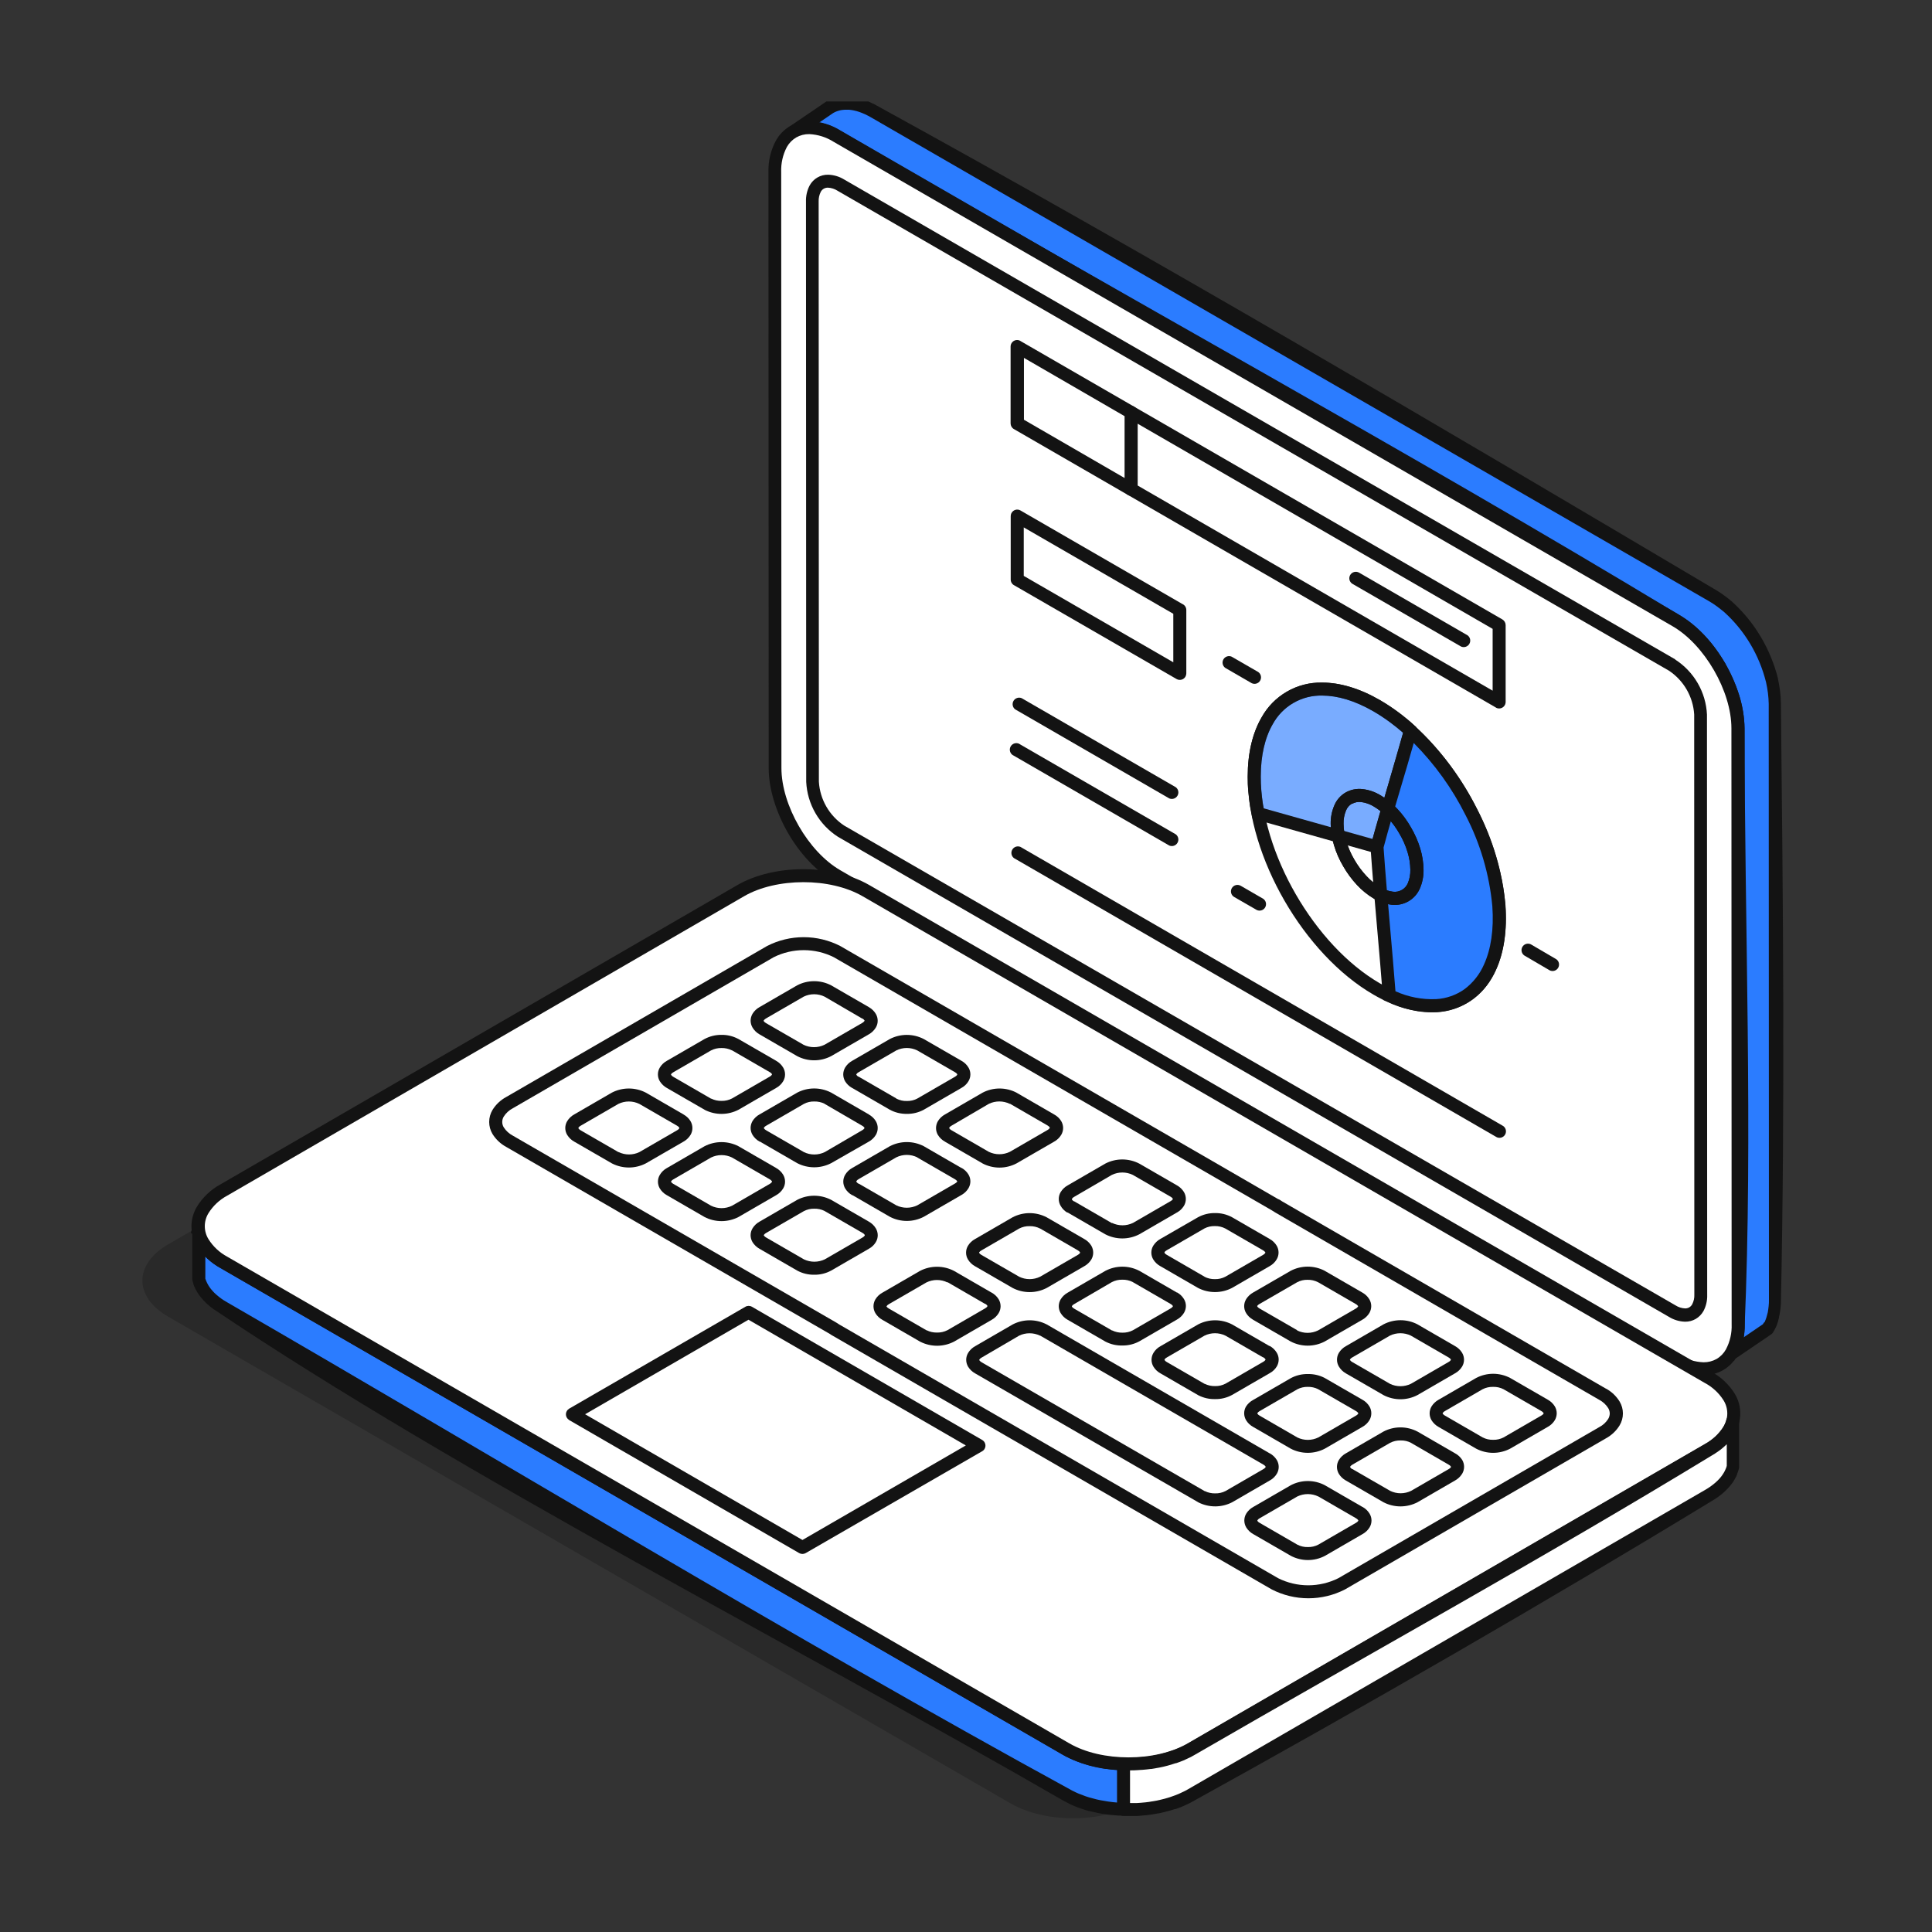 <svg width="250" height="250" viewBox="0 0 250 250" fill="none" xmlns="http://www.w3.org/2000/svg">
<rect x="0" y="0" width="250" height="250" fill="#333333" stroke="none"/>
<g clip-path="url(#clip0_402_12138)">
<path opacity="0.2" fill-rule="evenodd" clip-rule="evenodd" d="M213.81 185.263L104.844 122.281C100.392 119.708 93.118 119.713 88.676 122.281L21.761 161.02C17.314 163.598 17.314 167.803 21.761 170.375L130.77 233.357C135.217 235.925 142.496 235.925 146.943 233.357L213.81 194.613C218.277 192.045 218.277 187.831 213.81 185.263Z" fill="black"/>
<path fill-rule="evenodd" clip-rule="evenodd" d="M223.941 175.212L228.707 171.968L228.885 171.669L229.045 171.351L229.189 171.008L229.315 170.651L229.426 170.274L229.517 169.873L229.585 169.458L229.638 169.024L229.672 168.57V168.087L229.638 90.976C229.622 89.977 229.5 88.982 229.276 88.007C228.371 84.332 226.391 81.011 223.589 78.469C222.962 77.931 222.291 77.446 221.583 77.021L113.061 14.357L112.651 14.131L112.241 13.933L111.84 13.759L111.445 13.614L111.054 13.493L110.673 13.397L110.302 13.329L109.935 13.286H109.578H109.231L108.893 13.32L108.565 13.373L108.252 13.45L107.948 13.551L107.654 13.677L107.374 13.822L102.608 17.07L102.874 16.906L103.163 16.786L103.467 16.68L103.785 16.607L104.113 16.549L104.446 16.52H104.803H105.16L105.526 16.564L105.903 16.631L106.284 16.728L106.67 16.844L107.065 16.993L107.47 17.167L107.875 17.365L108.29 17.592L216.817 80.26C218.287 81.142 219.592 82.272 220.676 83.6C221.357 84.447 221.977 85.341 222.533 86.275C223.932 88.785 224.839 91.28 224.901 94.22L224.93 171.331V171.814L224.901 172.268L224.848 172.702L224.776 173.117L224.689 173.513L224.578 173.895L224.453 174.252L224.308 174.59L224.144 174.908L223.941 175.212Z" fill="#2B7CFF"/>
<path fill-rule="evenodd" clip-rule="evenodd" d="M224.424 175.908L229.19 172.664C229.292 172.593 229.378 172.501 229.44 172.394L229.619 172.094C229.638 172.064 229.654 172.031 229.667 171.998L229.802 171.732L229.831 171.674L229.971 171.336V171.293L230.101 170.936C230.103 170.91 230.103 170.884 230.101 170.858L230.203 170.501C230.205 170.469 230.205 170.437 230.203 170.405L230.285 170.062V170.014L230.357 169.599L230.415 169.116L230.449 168.633V168.541C230.989 143.135 230.724 116.44 230.449 90.981C230.439 90.452 230.402 89.923 230.338 89.398C230.275 88.915 230.183 88.394 230.068 87.848V87.79C229.588 85.888 228.834 84.065 227.829 82.379C226.829 80.699 225.584 79.178 224.135 77.866C223.783 77.561 223.45 77.301 223.112 77.055C222.775 76.808 222.437 76.572 222.022 76.335C186.473 55.274 149.188 33.271 113.013 13.421H112.979L112.574 13.223L112.135 13.03H112.063L111.696 12.895L111.609 12.866L111.262 12.76H111.218L110.837 12.663H110.736L110.408 12.605H110.365L109.998 12.562H109.882H109.583H109.101L108.763 12.591H108.643L108.373 12.639H108.286L107.992 12.712H107.929L107.625 12.813L107.514 12.857L107.268 12.963L107.201 12.992L106.926 13.141L106.844 13.19L102.078 16.438C101.886 16.555 101.748 16.743 101.695 16.961C101.642 17.179 101.677 17.41 101.793 17.602C101.91 17.794 102.098 17.932 102.316 17.985C102.534 18.038 102.764 18.003 102.956 17.887L103.207 17.756L103.429 17.66L103.65 17.587L103.901 17.524L104.2 17.476H104.451H104.803H105.102L105.445 17.52L105.763 17.578L106.082 17.655L106.41 17.756L106.776 17.891L107.143 18.051L107.562 18.253C143.95 38.2 180.396 60.299 216.451 81.105C217.134 81.517 217.78 81.989 218.38 82.514C218.98 83.055 219.541 83.637 220.059 84.257C220.406 84.682 220.71 85.092 220.995 85.502C221.279 85.913 221.559 86.352 221.839 86.82C222.498 87.974 223.038 89.192 223.45 90.455C223.849 91.718 224.067 93.031 224.096 94.356L224.125 171.433V171.867L224.096 172.292L224.048 172.693C224.004 172.939 223.966 173.176 223.913 173.398L223.807 173.76L223.701 174.064L223.575 174.349L223.44 174.619L223.281 174.889C223.184 175.053 223.145 175.246 223.172 175.435C223.198 175.624 223.288 175.798 223.427 175.929C223.566 176.06 223.745 176.14 223.935 176.155C224.125 176.171 224.314 176.121 224.472 176.014L224.424 175.908ZM228.085 171.375L225.63 173.05L225.664 172.852V172.804L225.712 172.365L225.746 171.882C226.831 146.988 225.746 119.424 225.746 94.225C225.713 92.75 225.471 91.287 225.027 89.881C224.583 88.502 223.996 87.174 223.276 85.918V85.888C222.972 85.406 222.678 84.923 222.365 84.469C222.051 84.016 221.713 83.567 221.347 83.113C220.775 82.425 220.155 81.78 219.49 81.182C218.818 80.588 218.093 80.056 217.324 79.594C181.761 58.098 144.674 37.929 108.725 16.902L108.373 16.704L108.281 16.655L107.871 16.453L107.432 16.265L106.993 16.1H106.955L106.564 15.98L106.168 15.878H106.091H105.975L107.832 14.614L108.04 14.503L108.252 14.416L108.527 14.324L108.759 14.266L109.005 14.227L109.328 14.198H109.574H109.858L110.22 14.242L110.5 14.295L110.862 14.382L111.18 14.483L111.542 14.618L111.913 14.773L112.304 14.966L112.685 15.174L221.212 77.832C221.544 78.028 221.866 78.24 222.176 78.469C222.49 78.696 222.789 78.952 223.103 79.198C224.426 80.393 225.564 81.779 226.479 83.311C227.4 84.856 228.089 86.528 228.524 88.273C228.635 88.756 228.712 89.239 228.77 89.673C228.828 90.139 228.862 90.608 228.871 91.078L228.9 168.16C228.9 168.459 228.9 168.715 228.862 169.014L228.813 169.415L228.751 169.811C228.698 170.043 228.645 170.236 228.577 170.463L228.456 170.805L228.341 171.076C228.239 171.134 228.177 171.245 228.1 171.38L228.085 171.375Z" fill="#131313"/>
<path fill-rule="evenodd" clip-rule="evenodd" d="M216.85 80.274L108.323 17.606C103.891 15.043 100.268 17.124 100.273 22.265L100.302 99.376C100.302 104.502 103.929 110.783 108.362 113.346L216.889 176.009C221.317 178.567 224.944 176.492 224.939 171.346L224.905 94.235C224.905 89.113 221.278 82.828 216.85 80.274Z" fill="white"/>
<path fill-rule="evenodd" clip-rule="evenodd" d="M217.268 79.545L108.741 16.878C107.538 16.13 106.158 15.716 104.743 15.675C103.859 15.661 102.987 15.887 102.222 16.331C101.457 16.776 100.828 17.42 100.402 18.195C99.729 19.444 99.397 20.847 99.437 22.265L99.466 99.376C99.466 102.094 100.431 105.096 101.945 107.746C103.46 110.396 105.597 112.718 107.946 114.075L216.472 176.738C217.675 177.483 219.053 177.898 220.466 177.94C221.351 177.955 222.223 177.727 222.988 177.282C223.753 176.837 224.382 176.192 224.807 175.415C225.48 174.167 225.813 172.763 225.772 171.346L225.738 94.235C225.738 91.522 224.774 88.519 223.259 85.869C221.744 83.219 219.608 80.897 217.259 79.545H217.268ZM107.878 18.355L216.405 81.018C218.489 82.22 220.394 84.32 221.788 86.733C223.182 89.147 224.045 91.845 224.045 94.254L224.074 171.365C224.117 172.489 223.864 173.604 223.341 174.599C223.055 175.118 222.635 175.55 222.125 175.85C221.61 176.138 221.028 176.286 220.437 176.279C219.32 176.237 218.233 175.904 217.283 175.314L108.751 112.617C106.667 111.415 104.762 109.315 103.373 106.902C101.984 104.488 101.116 101.789 101.116 99.376L101.087 22.265C101.045 21.142 101.296 20.027 101.815 19.03C102.103 18.515 102.523 18.086 103.031 17.785C103.545 17.493 104.128 17.345 104.719 17.355C105.841 17.406 106.93 17.751 107.878 18.355Z" fill="#131313"/>
<path fill-rule="evenodd" clip-rule="evenodd" d="M216.367 86.057L187.764 69.553L108.771 23.95C106.736 22.776 105.086 23.732 105.086 26.083L105.115 101.167C105.184 102.447 105.555 103.692 106.196 104.802C106.837 105.912 107.731 106.855 108.805 107.553L197.942 159.012L216.391 169.666C218.427 170.839 220.076 169.888 220.076 167.537L220.047 92.449C219.978 91.169 219.609 89.924 218.969 88.814C218.33 87.703 217.439 86.759 216.367 86.057Z" fill="white"/>
<path fill-rule="evenodd" clip-rule="evenodd" d="M216.786 85.329L109.224 23.221C108.601 22.84 107.889 22.628 107.16 22.608C106.675 22.598 106.197 22.721 105.777 22.964C105.357 23.206 105.011 23.559 104.777 23.983C104.436 24.629 104.27 25.353 104.294 26.083L104.323 101.167C104.392 102.595 104.801 103.986 105.516 105.223C106.231 106.461 107.231 107.51 108.433 108.282L215.981 170.414C216.605 170.796 217.319 171.007 218.05 171.027C218.533 171.034 219.01 170.91 219.429 170.67C219.845 170.424 220.19 170.073 220.428 169.652C220.769 169.007 220.935 168.285 220.91 167.557L220.881 92.468C220.814 91.039 220.405 89.647 219.69 88.409C218.975 87.17 217.975 86.121 216.772 85.348L216.786 85.329ZM187.363 70.282L215.961 86.786C216.905 87.414 217.691 88.252 218.258 89.234C218.824 90.217 219.156 91.317 219.227 92.449L219.246 167.518C219.266 167.953 219.171 168.386 218.971 168.773C218.882 168.939 218.748 169.078 218.585 169.174C218.422 169.265 218.237 169.312 218.05 169.309C217.613 169.287 217.189 169.153 216.82 168.918L109.229 106.825C108.285 106.198 107.498 105.361 106.932 104.38C106.365 103.398 106.034 102.298 105.963 101.167L105.934 26.078C105.917 25.642 106.011 25.208 106.209 24.819C106.299 24.652 106.432 24.514 106.595 24.418C106.761 24.327 106.947 24.28 107.135 24.283C107.571 24.305 107.993 24.439 108.361 24.674L187.363 70.282Z" fill="#131313"/>
<path fill-rule="evenodd" clip-rule="evenodd" d="M25.727 159.615V165.51L25.818 165.828L25.939 166.137L26.079 166.446L26.247 166.75L26.445 167.054L26.667 167.349L26.913 167.638L27.188 167.923L27.487 168.203L27.815 168.474L28.167 168.734L28.543 168.99L28.949 169.236L137.934 232.218L138.358 232.45L138.797 232.667L139.251 232.874L139.718 233.063L140.201 233.232L140.693 233.391L141.199 233.536L141.711 233.661L142.231 233.777L142.757 233.874L143.293 233.956L143.828 234.023L144.373 234.076L144.918 234.115L145.468 234.139L146.018 234.144L146.568 234.134L147.118 234.115L147.663 234.076L148.203 234.023L148.743 233.956L149.278 233.869L149.804 233.772L150.325 233.661L150.836 233.531L151.343 233.386L151.835 233.232L152.312 233.058L152.785 232.87L153.238 232.662L153.677 232.445L154.102 232.213L221.022 193.469L221.422 193.223L221.803 192.972L222.155 192.707L222.479 192.436L222.778 192.156L223.053 191.871L223.299 191.582L223.521 191.287L223.713 190.983L223.882 190.679L224.027 190.37L224.143 190.061L224.234 189.747V183.848L224.143 184.162L224.027 184.471L223.882 184.78L223.713 185.089L223.521 185.388L223.299 185.683L223.053 185.977L222.778 186.262L222.479 186.537L222.155 186.808L221.803 187.073L221.422 187.329L221.022 187.575L154.102 226.314L153.677 226.546L153.238 226.763L152.785 226.971L152.312 227.159L151.835 227.333L151.343 227.492L150.836 227.632L150.325 227.762L149.804 227.873L149.278 227.975L148.743 228.057L148.203 228.124L147.663 228.177L147.118 228.216L146.568 228.235L146.018 228.245L145.468 228.24L144.918 228.216L144.373 228.177L143.828 228.124L143.293 228.057L142.757 227.975L142.231 227.878L141.711 227.767L141.199 227.637L140.693 227.492L140.201 227.338L139.718 227.164L139.251 226.976L138.797 226.773L138.358 226.551L137.934 226.319L28.949 163.337L28.543 163.096L28.167 162.84L27.815 162.575L27.487 162.304L27.188 162.024L26.913 161.739L26.667 161.45L26.445 161.155L26.247 160.856L26.079 160.547L25.939 160.238L25.818 159.929L25.727 159.615Z" fill="#2B7CFF"/>
<path fill-rule="evenodd" clip-rule="evenodd" d="M24.882 159.616V165.515C24.884 165.618 24.903 165.721 24.94 165.819L25.012 166.06V166.123L25.128 166.432L25.152 166.494L25.297 166.803C25.297 166.837 25.33 166.866 25.345 166.895L25.494 167.156C25.509 167.188 25.527 167.219 25.547 167.248L25.721 167.513L25.774 167.585L25.977 167.856L26.011 167.894L26.261 168.184L26.3 168.227L26.565 168.507L26.599 168.541L26.898 168.821L26.937 168.85L27.26 169.121L27.646 169.415L27.732 169.468C59.77 191.003 103.176 213.116 137.494 232.947C137.803 233.111 138.092 233.265 138.411 233.43C138.729 233.594 139.052 233.71 139.375 233.845L139.443 233.874C139.776 233.989 140.094 234.105 140.432 234.207L140.914 234.352H140.981C141.329 234.438 141.652 234.516 141.999 234.588L142.554 234.689L143.138 234.781L143.673 234.849H143.76L144.242 234.897L144.792 234.936H145.361C145.95 234.936 146.509 234.936 147.098 234.936L147.647 234.897H147.715L148.197 234.849C148.771 234.776 149.331 234.699 149.895 234.583L150.416 234.467C150.783 234.38 151.125 234.289 151.487 234.183L151.564 234.158C152.046 233.994 152.529 233.83 153.011 233.637C153.493 233.444 153.947 233.198 154.429 232.937C176.699 219.86 199.769 207.353 221.779 193.928L222.189 193.658L222.246 193.609L222.574 193.363L222.931 193.069L222.989 193.016L223.264 192.76L223.322 192.707L223.573 192.441L223.607 192.403L223.853 192.113L223.891 192.065L224.113 191.765C224.137 191.735 224.158 191.703 224.176 191.669L224.335 191.418L224.374 191.36L224.538 191.065L224.566 191.007L224.706 190.698C224.726 190.665 224.74 190.63 224.75 190.592L224.846 190.327V190.269L224.943 189.955C224.962 189.879 224.971 189.801 224.972 189.723V183.824C224.969 183.617 224.89 183.418 224.75 183.264C224.61 183.111 224.419 183.015 224.213 182.994C224.006 182.973 223.799 183.029 223.632 183.151C223.464 183.273 223.347 183.453 223.303 183.655L223.24 183.873L223.153 184.104L223.018 184.389L222.888 184.631L222.738 184.857L222.502 185.176L222.338 185.369C222.16 185.553 222.015 185.702 221.827 185.852L221.528 186.098L221.219 186.33L220.877 186.561L220.491 186.798L153.59 225.527L153.194 225.745L152.736 225.976L152.365 226.14L151.882 226.324L151.429 226.488L150.985 226.633L150.503 226.773L150.021 226.889L149.471 227.009C149.148 227.072 148.839 227.12 148.506 227.173L147.922 227.251L147.469 227.294C146.929 227.333 146.422 227.352 145.882 227.362H145.366H144.84L144.271 227.323L143.789 227.275L143.249 227.207H143.205L142.761 227.14L142.279 227.043L141.758 226.932L141.276 226.816L140.75 226.667C140.451 226.57 140.176 226.478 139.882 226.372L139.399 226.184L138.999 226.005L138.589 225.802C101.835 205.581 65.924 182.791 29.17 162.565L28.842 162.367L28.499 162.135L28.128 161.855L27.892 161.658L27.602 161.392L27.371 161.146L27.168 160.914L26.965 160.639L26.797 160.383L26.671 160.151L26.536 159.862L26.445 159.62L26.367 159.35C26.314 159.152 26.19 158.98 26.019 158.867C25.848 158.754 25.641 158.707 25.438 158.737C25.235 158.766 25.049 158.868 24.917 159.025C24.784 159.181 24.713 159.381 24.718 159.587L24.882 159.616ZM26.57 165.408V162.604L26.613 162.647L26.913 162.927L26.946 162.961L27.216 163.188L27.303 163.26L27.655 163.526L28.065 163.806L28.456 164.042C28.475 164.058 28.496 164.071 28.519 164.081L137.528 227.072L137.957 227.309L138.44 227.54L138.956 227.772L139.438 227.96L139.973 228.158L140.412 228.298L140.494 228.327L140.977 228.467L141.541 228.607L142.062 228.723C142.409 228.795 142.747 228.848 143.099 228.902H143.195L143.731 228.969L144.247 229.022H144.314L144.864 229.061C145.453 229.09 146.012 229.09 146.601 229.061H147.17L147.72 229.022L148.202 228.974H148.289L148.824 228.906L149.408 228.815L149.89 228.728H149.972C150.344 228.646 150.691 228.564 151.058 228.472L151.564 228.332L152.114 228.158L152.596 227.975L153.079 227.786L153.513 227.593L153.6 227.555L154.038 227.338C176.337 214.956 200.097 201.347 221.846 188.077L222.256 187.807L222.642 187.517L222.999 187.218L223.293 186.948C223.321 186.926 223.347 186.902 223.37 186.875V189.675L223.327 189.834L223.24 190.066L223.11 190.351L222.975 190.587L222.825 190.819L222.603 191.114L222.391 191.365L222.174 191.591L221.914 191.838L221.615 192.084L221.306 192.316L220.963 192.547L220.578 192.784C198.293 205.682 175.758 219.382 153.257 231.745L152.847 231.948L152.447 232.126L151.964 232.31L151.516 232.474L151.091 232.609L150.566 232.759L150.083 232.874L149.562 232.985L149.08 233.077L148.598 233.154L148.115 233.217C147.754 233.251 147.411 233.28 147.049 233.304H146.524H146.007C145.467 233.304 144.961 233.27 144.421 233.236L143.967 233.193L143.384 233.116C143.056 233.068 142.747 233.014 142.419 232.952L141.874 232.836C141.546 232.754 141.242 232.667 140.909 232.575L140.461 232.43L139.549 232.083L139.153 231.904L138.714 231.687C102.192 211.726 65.514 189.395 29.358 168.498L28.972 168.266L28.668 168.063L28.316 167.798L28.017 167.547L27.757 167.31L27.525 167.064L27.298 166.799L27.125 166.567L26.965 166.321L26.826 166.07L26.691 165.78L26.599 165.539L26.555 165.394L26.57 165.408ZM222.705 193.344L222.941 193.001C222.891 193.131 222.81 193.247 222.705 193.339V193.344Z" fill="#131313"/>
<path fill-rule="evenodd" clip-rule="evenodd" d="M221.013 178.22L112.038 115.243C107.586 112.67 100.312 112.675 95.87 115.243L28.945 154.001C24.503 156.574 24.498 160.76 28.945 163.352L137.954 226.333C142.396 228.906 149.675 228.901 154.122 226.333L221.042 187.594C225.465 185.002 225.461 180.793 221.013 178.22Z" fill="white"/>
<path fill-rule="evenodd" clip-rule="evenodd" d="M221.438 177.491L112.453 114.509C110.099 113.153 107.017 112.472 103.949 112.472C100.881 112.472 97.794 113.158 95.441 114.514L28.525 153.258C27.272 153.938 26.22 154.937 25.477 156.154C25.02 156.919 24.777 157.793 24.773 158.684C24.78 159.576 25.023 160.45 25.477 161.218C26.227 162.424 27.28 163.413 28.53 164.086L137.51 227.048C139.864 228.409 142.946 229.085 146.019 229.085C149.091 229.085 152.174 228.404 154.527 227.043L221.443 188.299C222.692 187.628 223.741 186.639 224.486 185.432C224.947 184.667 225.19 183.791 225.19 182.897C225.19 182.004 224.947 181.128 224.486 180.363C223.738 179.156 222.687 178.165 221.438 177.491ZM111.609 115.967L220.594 178.949C221.589 179.476 222.429 180.255 223.03 181.208C223.344 181.715 223.51 182.301 223.51 182.897C223.51 183.494 223.344 184.079 223.03 184.587C222.433 185.535 221.602 186.313 220.618 186.846L153.703 225.585C151.609 226.797 148.826 227.405 146.038 227.405C143.25 227.405 140.467 226.802 138.374 225.59L29.393 162.608C28.409 162.078 27.578 161.301 26.982 160.354C26.667 159.847 26.501 159.262 26.501 158.664C26.501 158.067 26.667 157.482 26.982 156.975C27.576 156.027 28.408 155.25 29.393 154.721L96.285 115.972C98.378 114.76 101.156 114.157 103.949 114.152C106.742 114.147 109.515 114.76 111.609 115.967Z" fill="#131313"/>
<path fill-rule="evenodd" clip-rule="evenodd" d="M103.851 200.242L74.047 183.004L96.867 169.801L126.675 187.039L103.851 200.242Z" fill="white"/>
<path fill-rule="evenodd" clip-rule="evenodd" d="M103.838 199.272L75.712 183.004L96.853 170.771L124.979 187.039L103.838 199.272ZM73.609 183.733L103.408 200.966C103.538 201.042 103.685 201.082 103.835 201.082C103.985 201.082 104.133 201.042 104.262 200.966L127.087 187.792C127.22 187.722 127.331 187.615 127.405 187.483C127.517 187.289 127.547 187.059 127.489 186.843C127.431 186.626 127.29 186.442 127.096 186.33L97.302 169.096C97.173 169.02 97.025 168.98 96.875 168.98C96.725 168.98 96.578 169.02 96.448 169.096L73.633 182.289C73.51 182.365 73.408 182.472 73.337 182.598C73.266 182.725 73.229 182.868 73.229 183.013C73.229 183.159 73.266 183.301 73.337 183.428C73.408 183.555 73.51 183.661 73.633 183.737L73.609 183.733Z" fill="#131313"/>
<path fill-rule="evenodd" clip-rule="evenodd" d="M207.366 180.406L198.775 175.444L185.752 167.923L172.203 160.093L165.45 156.178C165.329 156.096 165.199 156.014 165.064 155.937L156.474 150.97L143.45 143.454L129.882 135.619L112.228 125.419L108.278 123.136C105.905 121.765 102.008 121.765 99.649 123.136L65.885 142.686C63.512 144.062 63.517 146.307 65.885 147.678L107.815 171.91C107.936 171.993 108.061 172.075 108.196 172.152L164.953 204.948C167.326 206.324 171.224 206.324 173.582 204.948L207.346 185.398C209.743 184.027 209.739 181.782 207.366 180.406Z" fill="white"/>
<path fill-rule="evenodd" clip-rule="evenodd" d="M207.786 179.678L165.895 155.45L165.706 155.324L165.475 155.189H165.432L156.894 150.246L108.727 122.412C107.262 121.661 105.639 121.27 103.993 121.27C102.347 121.27 100.724 121.661 99.259 122.412L65.495 141.957C64.768 142.35 64.157 142.928 63.725 143.632C63.447 144.101 63.3 144.637 63.3 145.182C63.3 145.727 63.447 146.263 63.725 146.731C64.161 147.435 64.772 148.013 65.5 148.407L107.406 172.625L107.584 172.746L107.811 172.876L164.568 205.673C166.034 206.425 167.658 206.817 169.305 206.817C170.952 206.817 172.575 206.425 174.041 205.673L207.805 186.122C208.531 185.728 209.142 185.151 209.575 184.447C209.856 183.98 210.004 183.445 210.004 182.9C210.004 182.355 209.856 181.82 209.575 181.353C209.141 180.648 208.529 180.07 207.8 179.678H207.786ZM198.351 176.173L206.942 181.136C207.413 181.386 207.812 181.753 208.099 182.202C208.228 182.414 208.297 182.655 208.302 182.902C208.298 183.153 208.228 183.397 208.099 183.612C207.813 184.06 207.414 184.425 206.942 184.669L173.178 204.22C171.969 204.823 170.636 205.137 169.285 205.137C167.934 205.137 166.602 204.823 165.393 204.22L108.66 171.423L108.496 171.322L108.361 171.23L108.284 171.182L66.354 146.949C65.882 146.7 65.481 146.335 65.191 145.887C65.059 145.675 64.989 145.431 64.989 145.182C64.989 144.933 65.059 144.688 65.191 144.477C65.478 144.028 65.877 143.662 66.349 143.415L100.113 123.865C101.322 123.261 102.654 122.948 104.005 122.948C105.356 122.948 106.689 123.261 107.898 123.865L156.064 151.699L164.607 156.637L164.65 156.666L164.819 156.767C164.872 156.798 164.924 156.832 164.973 156.869L165.036 156.907L198.351 176.173Z" fill="#131313"/>
<path fill-rule="evenodd" clip-rule="evenodd" d="M163.878 174.923L159.006 172.109C158.455 171.829 157.845 171.683 157.227 171.683C156.608 171.683 155.998 171.829 155.447 172.109L150.58 174.928C149.615 175.492 149.615 176.419 150.58 176.984L155.452 179.803C156.004 180.082 156.613 180.227 157.231 180.227C157.85 180.227 158.459 180.082 159.011 179.803L163.883 176.979C164.857 176.414 164.857 175.488 163.878 174.923Z" fill="white"/>
<path fill-rule="evenodd" clip-rule="evenodd" d="M164.255 174.17L159.432 171.38C158.752 171.028 157.998 170.844 157.232 170.844C156.467 170.844 155.712 171.028 155.033 171.38L150.161 174.199C149.787 174.403 149.474 174.703 149.254 175.068C149.093 175.336 149.008 175.643 149.008 175.956C149.008 176.269 149.093 176.576 149.254 176.844C149.476 177.209 149.79 177.509 150.166 177.713L155.037 180.532L155.091 180.561C155.756 180.896 156.493 181.062 157.237 181.044C158.005 181.057 158.762 180.871 159.436 180.503L164.308 177.684C164.684 177.48 164.998 177.181 165.22 176.815C165.375 176.545 165.459 176.239 165.461 175.927C165.46 175.616 165.375 175.311 165.215 175.044C164.995 174.677 164.682 174.376 164.308 174.17H164.26H164.255ZM158.588 172.838L163.411 175.628H163.454C163.573 175.688 163.675 175.777 163.749 175.888C163.752 175.901 163.752 175.914 163.749 175.927C163.753 175.941 163.753 175.956 163.749 175.97C163.671 176.079 163.568 176.166 163.45 176.226L158.583 179.045C158.164 179.265 157.695 179.373 157.222 179.359C156.765 179.37 156.312 179.271 155.901 179.07H155.867L150.991 176.25C150.872 176.19 150.769 176.103 150.692 175.995V175.951V175.908C150.769 175.799 150.872 175.712 150.991 175.652L155.862 172.833C156.284 172.626 156.748 172.519 157.218 172.519C157.687 172.519 158.151 172.626 158.573 172.833L158.588 172.838Z" fill="#131313"/>
<path fill-rule="evenodd" clip-rule="evenodd" d="M182.999 185.972L187.871 188.787C188.836 189.356 188.836 190.278 187.871 190.848L182.999 193.667C182.448 193.946 181.839 194.091 181.222 194.091C180.605 194.091 179.996 193.946 179.444 193.667L174.573 190.853C173.608 190.283 173.608 189.361 174.573 188.792L179.444 185.972C179.996 185.694 180.605 185.549 181.222 185.549C181.839 185.549 182.448 185.694 182.999 185.972Z" fill="white"/>
<path fill-rule="evenodd" clip-rule="evenodd" d="M182.578 186.702L187.45 189.521C187.569 189.581 187.672 189.668 187.749 189.777C187.751 189.791 187.751 189.806 187.749 189.82C187.752 189.834 187.752 189.849 187.749 189.863C187.672 189.959 187.577 190.038 187.469 190.095L182.598 192.914C182.175 193.121 181.711 193.228 181.24 193.228C180.769 193.228 180.305 193.121 179.882 192.914L175.011 190.1H174.972C174.867 190.044 174.777 189.963 174.712 189.863C174.707 189.849 174.707 189.834 174.712 189.82C174.709 189.807 174.709 189.794 174.712 189.781C174.787 189.672 174.888 189.582 175.006 189.521L179.877 186.702C180.298 186.487 180.766 186.38 181.238 186.393C181.708 186.379 182.175 186.485 182.593 186.702H182.578ZM188.294 188.063L183.423 185.244C182.743 184.888 181.988 184.703 181.221 184.703C180.454 184.703 179.698 184.888 179.019 185.244L174.152 188.063C173.777 188.269 173.463 188.571 173.24 188.937C173.084 189.203 173.001 189.506 172.999 189.815C173 190.127 173.084 190.434 173.24 190.703C173.451 191.051 173.747 191.34 174.099 191.543L174.152 191.577L179.024 194.391C179.703 194.744 180.458 194.927 181.223 194.927C181.989 194.927 182.743 194.744 183.423 194.391L188.289 191.572C188.642 191.378 188.942 191.099 189.162 190.761L189.211 190.689C189.368 190.42 189.452 190.115 189.452 189.803C189.452 189.492 189.368 189.186 189.211 188.917C188.985 188.558 188.669 188.263 188.294 188.063Z" fill="#131313"/>
<path fill-rule="evenodd" clip-rule="evenodd" d="M171.014 192.914L175.885 195.728C176.85 196.293 176.85 197.22 175.885 197.79L171.014 200.604C170.462 200.884 169.852 201.031 169.234 201.031C168.615 201.031 168.005 200.884 167.454 200.604L162.582 197.79C161.618 197.225 161.618 196.298 162.582 195.733L167.449 192.914C168.001 192.633 168.612 192.486 169.231 192.486C169.851 192.486 170.462 192.633 171.014 192.914Z" fill="white"/>
<path fill-rule="evenodd" clip-rule="evenodd" d="M170.637 193.667L175.46 196.457C175.58 196.517 175.683 196.607 175.759 196.718C175.762 196.731 175.762 196.744 175.759 196.757C175.763 196.771 175.763 196.786 175.759 196.8C175.682 196.908 175.579 196.996 175.46 197.056L170.593 199.875C170.174 200.095 169.706 200.203 169.233 200.189C168.763 200.202 168.296 200.096 167.878 199.88L163.006 197.061C162.886 197.003 162.783 196.914 162.707 196.805C162.704 196.791 162.704 196.776 162.707 196.762C162.704 196.747 162.704 196.733 162.707 196.718C162.783 196.61 162.884 196.522 163.001 196.462L167.873 193.643C168.297 193.44 168.761 193.334 169.231 193.334C169.701 193.334 170.165 193.44 170.589 193.643L170.632 193.667H170.637ZM176.304 195L171.481 192.214L171.433 192.185C170.754 191.83 169.999 191.645 169.233 191.645C168.467 191.645 167.712 191.83 167.034 192.185L162.162 195.004C161.788 195.209 161.476 195.509 161.255 195.873C161.097 196.141 161.014 196.446 161.014 196.757C161.016 197.069 161.101 197.376 161.26 197.645C161.484 198.008 161.798 198.308 162.172 198.514L167.043 201.328C167.723 201.684 168.478 201.869 169.245 201.869C170.012 201.869 170.767 201.684 171.447 201.328L176.314 198.509C176.688 198.304 177.003 198.005 177.226 197.64C177.386 197.373 177.471 197.066 177.471 196.754C177.471 196.442 177.386 196.136 177.226 195.869C177.003 195.503 176.689 195.201 176.314 194.995L176.304 195Z" fill="#131313"/>
<path fill-rule="evenodd" clip-rule="evenodd" d="M179.438 179.794L174.561 176.979C173.596 176.414 173.596 175.488 174.561 174.923L179.433 172.104C179.984 171.824 180.593 171.678 181.21 171.678C181.828 171.678 182.437 171.824 182.988 172.104L187.859 174.923C188.824 175.488 188.824 176.414 187.859 176.979L182.988 179.798C182.437 180.078 181.829 180.223 181.212 180.222C180.595 180.221 179.987 180.074 179.438 179.794Z" fill="white"/>
<path fill-rule="evenodd" clip-rule="evenodd" d="M179.86 179.065L174.988 176.25C174.868 176.19 174.765 176.101 174.689 175.99C174.686 175.977 174.686 175.964 174.689 175.951C174.685 175.937 174.685 175.922 174.689 175.908C174.763 175.798 174.865 175.71 174.983 175.652L179.855 172.828C180.278 172.624 180.741 172.519 181.21 172.519C181.679 172.519 182.143 172.624 182.566 172.828L182.614 172.857L187.437 175.647C187.556 175.707 187.659 175.795 187.736 175.903V175.946C187.739 175.96 187.739 175.975 187.736 175.99C187.66 176.099 187.557 176.187 187.437 176.245L182.57 179.065C182.147 179.268 181.683 179.374 181.213 179.374C180.743 179.374 180.279 179.268 179.855 179.065H179.86ZM174.144 177.708L179.016 180.522C179.695 180.878 180.451 181.063 181.217 181.063C181.984 181.063 182.74 180.878 183.419 180.522L188.286 177.703C188.66 177.497 188.974 177.198 189.198 176.834C189.357 176.565 189.442 176.259 189.444 175.946C189.443 175.636 189.359 175.331 189.203 175.063C188.98 174.697 188.666 174.396 188.291 174.189L183.468 171.399L183.424 171.37C182.744 171.018 181.99 170.834 181.225 170.834C180.459 170.834 179.705 171.018 179.025 171.37L174.154 174.194C173.78 174.398 173.467 174.698 173.247 175.063C173.088 175.332 173.005 175.639 173.006 175.951C173.007 176.262 173.092 176.567 173.252 176.834C173.469 177.198 173.776 177.499 174.144 177.708Z" fill="#131313"/>
<path fill-rule="evenodd" clip-rule="evenodd" d="M167.439 172.862L162.568 170.047C161.603 169.478 161.603 168.556 162.568 167.986L167.434 165.167C167.987 164.888 168.596 164.743 169.214 164.743C169.833 164.743 170.442 164.888 170.994 165.167L175.866 167.986C176.831 168.551 176.831 169.478 175.866 170.042L170.999 172.862C170.447 173.14 169.837 173.285 169.219 173.285C168.601 173.285 167.991 173.14 167.439 172.862Z" fill="white"/>
<path fill-rule="evenodd" clip-rule="evenodd" d="M167.863 172.133L162.987 169.318L162.948 169.294C162.844 169.236 162.755 169.155 162.687 169.058C162.686 169.045 162.686 169.032 162.687 169.019C162.685 169.005 162.685 168.99 162.687 168.976C162.764 168.877 162.861 168.797 162.972 168.739L167.844 165.925C168.26 165.703 168.727 165.594 169.199 165.606C169.67 165.595 170.136 165.703 170.554 165.92L170.603 165.944L175.426 168.734C175.545 168.794 175.648 168.882 175.725 168.99C175.735 169.003 175.74 169.018 175.74 169.034C175.74 169.049 175.735 169.065 175.725 169.077C175.649 169.188 175.546 169.278 175.426 169.338L170.554 172.157C170.132 172.363 169.669 172.471 169.199 172.471C168.729 172.471 168.266 172.363 167.844 172.157L167.863 172.133ZM162.147 170.776L167.019 173.591C167.698 173.943 168.451 174.126 169.216 174.126C169.981 174.126 170.734 173.943 171.413 173.591L176.285 170.771C176.66 170.565 176.974 170.264 177.196 169.898C177.352 169.629 177.436 169.325 177.438 169.014C177.437 168.701 177.352 168.395 177.192 168.126C176.971 167.761 176.658 167.462 176.285 167.257L171.461 164.467L171.418 164.438C170.738 164.086 169.984 163.902 169.218 163.902C168.453 163.902 167.699 164.086 167.019 164.438L162.147 167.257C161.795 167.455 161.495 167.735 161.274 168.073L161.24 168.131C161.08 168.398 160.995 168.705 160.995 169.017C160.995 169.329 161.08 169.635 161.24 169.903C161.451 170.25 161.747 170.539 162.099 170.742L162.152 170.776H162.147ZM161.269 168.073L161.236 168.131L161.269 168.073Z" fill="#131313"/>
<path fill-rule="evenodd" clip-rule="evenodd" d="M186.563 183.931L191.435 186.745C191.986 187.026 192.595 187.172 193.213 187.172C193.83 187.172 194.44 187.026 194.99 186.745L199.862 183.926C200.826 183.361 200.826 182.434 199.862 181.869L194.985 179.055C194.435 178.774 193.826 178.627 193.208 178.627C192.59 178.627 191.981 178.774 191.43 179.055L186.559 181.874C185.58 182.42 185.58 183.346 186.563 183.931Z" fill="white"/>
<path fill-rule="evenodd" clip-rule="evenodd" d="M186.14 184.64L191.011 187.455C191.691 187.81 192.447 187.996 193.213 187.996C193.98 187.996 194.736 187.81 195.415 187.455L200.282 184.636C200.657 184.432 200.972 184.132 201.194 183.767C201.353 183.498 201.438 183.191 201.44 182.878C201.438 182.568 201.355 182.263 201.199 181.995C200.976 181.629 200.662 181.328 200.287 181.121L195.415 178.307C194.736 177.952 193.982 177.766 193.216 177.766C192.45 177.766 191.695 177.952 191.016 178.307L186.15 181.126C185.776 181.332 185.462 181.632 185.238 181.995C185.079 182.264 184.994 182.571 184.992 182.883C184.991 183.194 185.075 183.499 185.233 183.767C185.455 184.133 185.77 184.434 186.145 184.64H186.14ZM191.856 186.002L186.984 183.183C186.864 183.124 186.761 183.036 186.685 182.927V182.883C186.682 182.869 186.682 182.854 186.685 182.84C186.761 182.73 186.864 182.642 186.984 182.584L191.851 179.765C192.272 179.552 192.739 179.447 193.211 179.461C193.682 179.447 194.148 179.553 194.566 179.77L199.438 182.584C199.558 182.644 199.661 182.734 199.737 182.845C199.74 182.857 199.74 182.871 199.737 182.883C199.741 182.898 199.741 182.912 199.737 182.927C199.66 183.034 199.557 183.121 199.438 183.178L194.571 185.997C194.154 186.216 193.687 186.324 193.216 186.311C192.744 186.324 192.276 186.218 191.856 186.002Z" fill="#131313"/>
<path fill-rule="evenodd" clip-rule="evenodd" d="M175.874 181.855L171.003 179.041C170.45 178.762 169.841 178.617 169.223 178.617C168.604 178.617 167.995 178.762 167.443 179.041L162.576 181.86C161.611 182.429 161.611 183.351 162.576 183.916L167.453 186.735C168.004 187.014 168.613 187.159 169.23 187.159C169.847 187.159 170.456 187.014 171.007 186.735L175.879 183.916C176.858 183.347 176.858 182.425 175.874 181.855Z" fill="white"/>
<path fill-rule="evenodd" clip-rule="evenodd" d="M176.3 181.126L171.424 178.312L171.37 178.283C170.705 177.948 169.968 177.782 169.224 177.8C168.457 177.787 167.7 177.972 167.025 178.336L162.153 181.155C161.78 181.354 161.465 181.644 161.236 182C161.078 182.267 160.995 182.572 160.995 182.883C160.997 183.196 161.082 183.502 161.241 183.771C161.463 184.137 161.778 184.436 162.153 184.64L167.025 187.459C167.705 187.812 168.46 187.995 169.226 187.995C169.993 187.995 170.748 187.812 171.428 187.459L176.295 184.64C176.67 184.434 176.984 184.132 177.207 183.766C177.365 183.498 177.448 183.192 177.448 182.881C177.448 182.569 177.365 182.263 177.207 181.995C176.984 181.629 176.67 181.328 176.295 181.121L176.3 181.126ZM170.579 179.769L175.456 182.584C175.574 182.646 175.677 182.736 175.755 182.844C175.757 182.859 175.757 182.873 175.755 182.888V182.926C175.679 183.038 175.576 183.127 175.456 183.187L170.589 186.006C170.166 186.213 169.702 186.32 169.231 186.32C168.761 186.32 168.296 186.213 167.874 186.006L163.002 183.187C162.884 183.127 162.783 183.04 162.708 182.931C162.705 182.917 162.705 182.902 162.708 182.888C162.705 182.875 162.705 182.862 162.708 182.849C162.785 182.742 162.885 182.655 163.002 182.593L167.874 179.774C168.292 179.557 168.758 179.449 169.229 179.46C169.686 179.45 170.14 179.549 170.55 179.75L170.579 179.769Z" fill="#131313"/>
<path fill-rule="evenodd" clip-rule="evenodd" d="M139.883 161.059L135.011 158.24C134.461 157.96 133.852 157.815 133.234 157.815C132.616 157.815 132.007 157.96 131.457 158.24L126.585 161.059C125.62 161.624 125.62 162.546 126.585 163.115L131.457 165.93C132.008 166.208 132.617 166.353 133.234 166.353C133.851 166.353 134.46 166.208 135.011 165.93L139.883 163.111C140.867 162.551 140.867 161.624 139.883 161.059Z" fill="white"/>
<path fill-rule="evenodd" clip-rule="evenodd" d="M140.259 160.301L135.436 157.516C134.755 157.162 134 156.977 133.234 156.977C132.467 156.977 131.712 157.162 131.032 157.516L126.165 160.335C125.79 160.539 125.475 160.838 125.253 161.204C125.093 161.471 125.008 161.777 125.008 162.09C125.008 162.402 125.093 162.708 125.253 162.975C125.476 163.341 125.79 163.643 126.165 163.849L131.037 166.663C131.717 167.016 132.472 167.199 133.238 167.199C134.005 167.199 134.76 167.016 135.44 166.663L140.307 163.844C140.681 163.638 140.995 163.339 141.219 162.975C141.377 162.706 141.461 162.4 141.46 162.087C141.459 161.775 141.376 161.469 141.219 161.199C140.996 160.834 140.682 160.535 140.307 160.33L140.259 160.301ZM134.591 158.969L139.415 161.759L139.458 161.788C139.578 161.846 139.681 161.934 139.757 162.044C139.761 162.058 139.761 162.073 139.757 162.087C139.76 162.102 139.76 162.116 139.757 162.131C139.682 162.239 139.581 162.327 139.463 162.386L134.591 165.206C134.169 165.412 133.704 165.519 133.234 165.519C132.763 165.519 132.299 165.412 131.876 165.206L127.004 162.391C126.885 162.33 126.782 162.241 126.705 162.131C126.702 162.118 126.702 162.105 126.705 162.092C126.701 162.078 126.701 162.063 126.705 162.049C126.782 161.941 126.885 161.855 127.004 161.798L131.871 158.978C132.29 158.759 132.758 158.651 133.231 158.665C133.702 158.652 134.168 158.758 134.587 158.974L134.591 158.969Z" fill="#131313"/>
<path fill-rule="evenodd" clip-rule="evenodd" d="M127.896 168L123.024 165.186C122.473 164.908 121.864 164.763 121.247 164.763C120.629 164.763 120.02 164.908 119.469 165.186L114.598 168.005C113.633 168.575 113.633 169.497 114.598 170.062L119.474 172.881C120.025 173.159 120.634 173.304 121.251 173.304C121.869 173.304 122.478 173.159 123.029 172.881L127.901 170.062C128.88 169.487 128.88 168.565 127.896 168Z" fill="white"/>
<path fill-rule="evenodd" clip-rule="evenodd" d="M128.271 167.243L123.448 164.452C122.768 164.1 122.014 163.917 121.249 163.917C120.483 163.917 119.729 164.1 119.049 164.452L114.182 167.272C113.805 167.475 113.49 167.777 113.271 168.145C113.256 168.165 113.245 168.186 113.237 168.208C113.095 168.472 113.024 168.768 113.03 169.067C113.036 169.366 113.119 169.659 113.271 169.917C113.493 170.281 113.808 170.581 114.182 170.786L119.054 173.605L119.112 173.634C119.787 173.971 120.531 174.144 121.286 174.139C122.04 174.134 122.783 173.951 123.453 173.605L128.32 170.786C128.695 170.579 129.009 170.278 129.231 169.912C129.39 169.645 129.475 169.34 129.477 169.029C129.476 168.717 129.393 168.41 129.236 168.14C129.014 167.775 128.699 167.473 128.325 167.267L128.276 167.243H128.271ZM122.604 165.91L127.427 168.7H127.471C127.59 168.762 127.693 168.851 127.77 168.961C127.772 168.975 127.772 168.99 127.77 169.005C127.773 169.017 127.773 169.03 127.77 169.043C127.693 169.153 127.59 169.242 127.471 169.304L122.604 172.123C122.185 172.338 121.719 172.445 121.249 172.432C120.79 172.443 120.335 172.344 119.922 172.142H119.888L115.017 169.323C114.897 169.265 114.794 169.177 114.718 169.067C114.718 169.043 114.718 169.033 114.718 169.024C114.791 168.913 114.893 168.823 115.012 168.763L119.884 165.944C120.306 165.738 120.771 165.63 121.241 165.63C121.712 165.63 122.176 165.738 122.599 165.944L122.604 165.91Z" fill="#131313"/>
<path fill-rule="evenodd" clip-rule="evenodd" d="M155.448 165.93L150.576 163.11C149.611 162.546 149.611 161.624 150.576 161.054L155.448 158.235C155.999 157.957 156.608 157.812 157.225 157.812C157.843 157.812 158.451 157.957 159.003 158.235L163.879 161.049C164.844 161.619 164.844 162.541 163.879 163.11L159.012 165.93C158.46 166.209 157.849 166.354 157.23 166.354C156.611 166.354 156 166.209 155.448 165.93Z" fill="white"/>
<path fill-rule="evenodd" clip-rule="evenodd" d="M155.861 165.201L150.989 162.381C150.871 162.322 150.768 162.234 150.69 162.126C150.687 162.111 150.687 162.096 150.69 162.082C150.687 162.07 150.687 162.056 150.69 162.044V162.015C150.769 161.919 150.866 161.841 150.975 161.783L155.847 158.964C156.265 158.747 156.731 158.641 157.202 158.655C157.673 158.644 158.139 158.751 158.557 158.969L163.429 161.783C163.549 161.843 163.652 161.933 163.728 162.044C163.732 162.058 163.732 162.073 163.728 162.087C163.731 162.1 163.731 162.113 163.728 162.126C163.654 162.237 163.553 162.326 163.434 162.386L158.562 165.205C158.144 165.424 157.678 165.532 157.207 165.519C156.734 165.531 156.266 165.423 155.847 165.205L155.861 165.201ZM150.145 163.839L155.022 166.658C155.702 167.011 156.456 167.194 157.221 167.194C157.987 167.194 158.741 167.011 159.421 166.658L164.293 163.839C164.667 163.634 164.98 163.332 165.199 162.966C165.359 162.699 165.444 162.393 165.445 162.082C165.446 161.77 165.363 161.463 165.204 161.194C164.982 160.828 164.667 160.527 164.293 160.32L159.421 157.506C158.746 157.142 157.988 156.958 157.221 156.97C156.454 156.96 155.697 157.146 155.022 157.511L150.141 160.325C149.787 160.521 149.487 160.802 149.268 161.141L149.229 161.199C149.068 161.466 148.983 161.772 148.983 162.085C148.983 162.397 149.068 162.703 149.229 162.97C149.452 163.335 149.766 163.634 150.141 163.839H150.145Z" fill="#131313"/>
<path fill-rule="evenodd" clip-rule="evenodd" d="M143.448 158.997L138.576 156.178C137.612 155.614 137.612 154.687 138.576 154.122L143.448 151.303C143.999 151.024 144.608 150.879 145.225 150.879C145.843 150.879 146.452 151.024 147.003 151.303L151.879 154.117C152.844 154.682 152.844 155.609 151.879 156.174L147.008 158.993C146.456 159.274 145.847 159.421 145.228 159.421C144.61 159.422 144 159.277 143.448 158.997Z" fill="white"/>
<path fill-rule="evenodd" clip-rule="evenodd" d="M143.872 158.269L139.001 155.45H138.962C138.858 155.393 138.769 155.311 138.702 155.213V155.17C138.699 155.157 138.699 155.144 138.702 155.131C138.778 155.02 138.881 154.93 139.001 154.87L143.872 152.032C144.296 151.827 144.76 151.721 145.23 151.721C145.701 151.721 146.165 151.827 146.588 152.032L151.46 154.846C151.58 154.906 151.683 154.996 151.759 155.107C151.762 155.119 151.762 155.133 151.759 155.145C151.763 155.16 151.763 155.175 151.759 155.189C151.684 155.287 151.588 155.368 151.479 155.425L146.607 158.245C146.184 158.448 145.72 158.554 145.25 158.554C144.78 158.554 144.316 158.448 143.892 158.245L143.872 158.269ZM138.152 156.898L143.024 159.717C143.704 160.069 144.459 160.253 145.225 160.253C145.992 160.253 146.747 160.069 147.427 159.717L152.294 156.898C152.648 156.705 152.949 156.426 153.167 156.087L153.206 156.029C153.364 155.76 153.447 155.454 153.447 155.143C153.447 154.832 153.364 154.526 153.206 154.257C152.983 153.891 152.669 153.59 152.294 153.383L147.423 150.569C146.743 150.217 145.988 150.033 145.223 150.033C144.458 150.033 143.703 150.217 143.024 150.569L138.157 153.388C137.782 153.595 137.468 153.896 137.245 154.262C137.087 154.53 137.004 154.836 137.004 155.148C137.004 155.459 137.087 155.765 137.245 156.034C137.447 156.388 137.736 156.685 138.084 156.898H138.152Z" fill="#131313"/>
<path fill-rule="evenodd" clip-rule="evenodd" d="M151.884 168.001L147.007 165.186C146.457 164.905 145.848 164.759 145.23 164.759C144.612 164.759 144.003 164.905 143.452 165.186L138.566 168.001C137.602 168.565 137.602 169.492 138.566 170.057L143.438 172.871C143.989 173.152 144.599 173.298 145.218 173.298C145.836 173.298 146.446 173.152 146.998 172.871L151.864 170.052C152.863 169.483 152.863 168.556 151.884 168.001Z" fill="white"/>
<path fill-rule="evenodd" clip-rule="evenodd" d="M152.303 167.262L147.432 164.443L147.374 164.414C146.699 164.075 145.954 163.901 145.199 163.907C144.444 163.913 143.702 164.098 143.033 164.448L138.161 167.267C137.787 167.473 137.473 167.772 137.249 168.136C137.09 168.405 137.005 168.711 137.003 169.024C137.005 169.335 137.088 169.639 137.245 169.907C137.467 170.273 137.781 170.575 138.156 170.781L143.028 173.595L143.086 173.624C143.75 173.962 144.488 174.127 145.232 174.107C146 174.119 146.757 173.933 147.432 173.566L152.303 170.747C152.677 170.543 152.99 170.243 153.21 169.878C153.369 169.609 153.454 169.303 153.456 168.99C153.455 168.679 153.37 168.374 153.21 168.107C152.989 167.74 152.674 167.438 152.298 167.233L152.303 167.262ZM146.588 165.906L151.459 168.72C151.579 168.778 151.682 168.866 151.758 168.976C151.768 168.988 151.773 169.003 151.773 169.019C151.773 169.035 151.768 169.05 151.758 169.063C151.684 169.172 151.583 169.26 151.464 169.318L146.592 172.138C146.174 172.354 145.708 172.46 145.237 172.447C144.78 172.457 144.326 172.358 143.915 172.157H143.877L139.005 169.343C138.886 169.283 138.784 169.195 138.706 169.087V169.043C138.703 169.029 138.703 169.014 138.706 169C138.782 168.89 138.885 168.802 139.005 168.744L143.872 165.906C144.292 165.688 144.76 165.58 145.232 165.592C145.689 165.581 146.143 165.68 146.554 165.881L146.588 165.906Z" fill="#131313"/>
<path fill-rule="evenodd" clip-rule="evenodd" d="M163.889 188.796L135.02 172.113C134.469 171.835 133.86 171.69 133.243 171.69C132.626 171.69 132.017 171.835 131.466 172.113L126.594 174.932C125.629 175.502 125.629 176.424 126.594 176.994L155.448 193.672C155.999 193.953 156.609 194.099 157.227 194.099C157.846 194.099 158.456 193.953 159.007 193.672L163.879 190.853C164.873 190.288 164.868 189.361 163.889 188.796Z" fill="white"/>
<path fill-rule="evenodd" clip-rule="evenodd" d="M164.307 188.068L135.444 171.38L135.386 171.351C134.711 171.013 133.966 170.84 133.212 170.845C132.458 170.85 131.715 171.033 131.045 171.38L126.178 174.199C125.802 174.405 125.487 174.709 125.267 175.077C125.11 175.344 125.027 175.647 125.025 175.956C125.027 176.268 125.11 176.574 125.267 176.844C125.491 177.207 125.805 177.507 126.178 177.713L155.046 194.391L155.104 194.425C155.78 194.759 156.525 194.93 157.279 194.925C158.033 194.919 158.775 194.736 159.445 194.391L164.312 191.572C164.688 191.367 165.003 191.066 165.224 190.698C165.382 190.431 165.465 190.126 165.465 189.815C165.465 189.504 165.382 189.199 165.224 188.932C164.999 188.566 164.683 188.265 164.307 188.058V188.068ZM134.6 172.828L163.468 189.511C163.587 189.571 163.689 189.659 163.767 189.767V189.81C163.77 189.826 163.77 189.843 163.767 189.859C163.689 189.965 163.586 190.051 163.468 190.11L158.601 192.929C158.182 193.148 157.714 193.256 157.241 193.242C156.784 193.253 156.33 193.154 155.919 192.953H155.886L127.017 176.275C126.9 176.212 126.8 176.123 126.723 176.014C126.721 175.999 126.721 175.985 126.723 175.97V175.927C126.801 175.819 126.904 175.731 127.022 175.671L131.884 172.828C132.303 172.628 132.761 172.524 133.225 172.524C133.689 172.524 134.147 172.628 134.566 172.828H134.6Z" fill="#131313"/>
<path fill-rule="evenodd" clip-rule="evenodd" d="M100.013 137.994L95.156 135.175C94.605 134.894 93.996 134.747 93.378 134.747C92.76 134.747 92.151 134.894 91.601 135.175L86.729 137.994C85.764 138.559 85.764 139.486 86.729 140.05L91.601 142.865C92.152 143.145 92.762 143.292 93.381 143.292C93.999 143.292 94.609 143.145 95.16 142.865L100.027 140.046C100.992 139.486 100.992 138.554 100.013 137.994Z" fill="white"/>
<path fill-rule="evenodd" clip-rule="evenodd" d="M100.433 137.265L95.561 134.451L95.503 134.422C94.843 134.075 94.107 133.899 93.362 133.91C92.594 133.902 91.838 134.088 91.162 134.451L86.29 137.27C85.914 137.475 85.6 137.777 85.379 138.144C85.218 138.41 85.133 138.716 85.133 139.027C85.133 139.338 85.218 139.644 85.379 139.911C85.605 140.275 85.92 140.576 86.295 140.784L91.167 143.599L91.225 143.632C91.9 143.97 92.645 144.144 93.399 144.138C94.154 144.132 94.896 143.947 95.566 143.599L100.437 140.779C100.811 140.575 101.124 140.275 101.344 139.911C101.503 139.642 101.587 139.335 101.585 139.022C101.584 138.711 101.499 138.406 101.339 138.139C101.117 137.773 100.803 137.472 100.428 137.265H100.433ZM94.717 135.909L99.588 138.723C99.708 138.781 99.811 138.869 99.888 138.979C99.89 138.993 99.89 139.008 99.888 139.022C99.892 139.036 99.892 139.052 99.888 139.066C99.812 139.174 99.711 139.262 99.593 139.322L94.722 142.141C94.303 142.358 93.837 142.466 93.366 142.455C92.909 142.465 92.456 142.366 92.045 142.165H92.006L87.134 139.346C87.014 139.286 86.911 139.196 86.835 139.085C86.832 139.072 86.832 139.059 86.835 139.046C86.832 139.032 86.832 139.017 86.835 139.003C86.912 138.894 87.015 138.806 87.134 138.747L92.001 135.928C92.421 135.71 92.889 135.603 93.362 135.614C93.819 135.603 94.272 135.703 94.683 135.904L94.717 135.909Z" fill="#131313"/>
<path fill-rule="evenodd" clip-rule="evenodd" d="M88.025 144.931L83.149 142.117C82.597 141.838 81.989 141.693 81.371 141.693C80.754 141.693 80.145 141.838 79.594 142.117L74.722 144.936C73.757 145.505 73.757 146.428 74.722 146.997L79.599 149.811C80.15 150.09 80.759 150.235 81.376 150.235C81.993 150.235 82.602 150.09 83.153 149.811L88.025 146.992C89.004 146.423 89.004 145.501 88.025 144.931Z" fill="white"/>
<path fill-rule="evenodd" clip-rule="evenodd" d="M88.446 144.207L83.574 141.388C82.893 141.036 82.138 140.852 81.372 140.852C80.606 140.852 79.851 141.036 79.17 141.388L74.303 144.207C73.928 144.413 73.614 144.715 73.392 145.081C73.231 145.348 73.146 145.654 73.146 145.966C73.146 146.279 73.231 146.585 73.392 146.852C73.614 147.218 73.928 147.519 74.303 147.726L79.175 150.54L79.233 150.569C79.908 150.907 80.653 151.08 81.407 151.075C82.161 151.07 82.904 150.887 83.574 150.54L88.446 147.726C88.82 147.519 89.135 147.218 89.357 146.852C89.516 146.585 89.599 146.28 89.598 145.969C89.597 145.657 89.514 145.35 89.357 145.081C89.135 144.716 88.82 144.417 88.446 144.212V144.207ZM82.73 142.846L87.602 145.66C87.721 145.721 87.823 145.811 87.901 145.921C87.905 145.935 87.905 145.95 87.901 145.964C87.903 145.978 87.903 145.993 87.901 146.007C87.825 146.116 87.724 146.204 87.606 146.263L82.735 149.082C82.317 149.283 81.859 149.386 81.396 149.386C80.933 149.386 80.476 149.283 80.058 149.082H80.019L75.147 146.268C75.028 146.207 74.926 146.117 74.848 146.007C74.844 145.993 74.844 145.978 74.848 145.964C74.845 145.951 74.845 145.938 74.848 145.925C74.924 145.814 75.027 145.725 75.147 145.665L80.014 142.846C80.437 142.639 80.901 142.532 81.372 142.532C81.843 142.532 82.307 142.639 82.73 142.846Z" fill="#131313"/>
<path fill-rule="evenodd" clip-rule="evenodd" d="M103.571 135.933L98.7 133.119C97.735 132.549 97.735 131.627 98.7 131.057L103.567 128.238C104.119 127.96 104.728 127.815 105.346 127.815C105.965 127.815 106.574 127.96 107.126 128.238L111.998 131.052C112.963 131.622 112.963 132.544 111.998 133.114L107.131 135.933C106.579 136.211 105.969 136.356 105.351 136.356C104.733 136.356 104.124 136.211 103.571 135.933Z" fill="white"/>
<path fill-rule="evenodd" clip-rule="evenodd" d="M103.997 135.204L99.121 132.39C99.003 132.327 98.9 132.238 98.822 132.129C98.818 132.115 98.818 132.1 98.822 132.086V132.047C98.9 131.938 99.003 131.849 99.121 131.786L103.993 128.967C104.415 128.761 104.878 128.654 105.348 128.654C105.818 128.654 106.281 128.761 106.703 128.967L111.556 131.796H111.599C111.702 131.853 111.79 131.934 111.855 132.033C111.861 132.038 111.866 132.045 111.869 132.052C111.873 132.06 111.874 132.068 111.874 132.076C111.874 132.084 111.873 132.092 111.869 132.1C111.866 132.107 111.861 132.114 111.855 132.119C111.779 132.228 111.678 132.315 111.561 132.375L106.689 135.194C106.266 135.398 105.803 135.503 105.334 135.503C104.864 135.503 104.401 135.398 103.978 135.194L103.997 135.204ZM98.277 133.843L103.153 136.662C103.832 137.017 104.587 137.203 105.353 137.203C106.119 137.203 106.874 137.017 107.552 136.662L112.424 133.843C112.798 133.634 113.111 133.331 113.331 132.964C113.491 132.7 113.575 132.395 113.572 132.086C113.573 131.773 113.49 131.466 113.331 131.197C113.121 130.846 112.826 130.554 112.472 130.348L112.419 130.314L107.547 127.5C106.869 127.148 106.115 126.964 105.35 126.964C104.586 126.964 103.832 127.148 103.153 127.5L98.282 130.319C97.907 130.525 97.593 130.827 97.37 131.193C97.214 131.461 97.131 131.766 97.129 132.076C97.131 132.389 97.216 132.695 97.375 132.964C97.594 133.331 97.905 133.634 98.277 133.843Z" fill="#131313"/>
<path fill-rule="evenodd" clip-rule="evenodd" d="M112.003 144.931L107.132 142.112C106.58 141.832 105.97 141.687 105.352 141.687C104.733 141.687 104.124 141.832 103.572 142.112L98.7 144.926C97.736 145.496 97.736 146.418 98.7 146.987L103.572 149.802C104.124 150.08 104.734 150.225 105.352 150.225C105.97 150.225 106.58 150.08 107.132 149.802L111.998 146.983C113.002 146.423 113.002 145.496 112.003 144.931Z" fill="white"/>
<path fill-rule="evenodd" clip-rule="evenodd" d="M112.422 144.202L107.551 141.383L107.493 141.354C106.818 141.015 106.073 140.841 105.318 140.847C104.563 140.853 103.821 141.038 103.152 141.388L98.28 144.207C97.905 144.412 97.591 144.711 97.368 145.076C97.212 145.345 97.129 145.652 97.127 145.964C97.13 146.275 97.215 146.58 97.373 146.847C97.596 147.213 97.91 147.514 98.285 147.721H98.333L103.156 150.511C103.836 150.863 104.591 151.047 105.356 151.047C106.121 151.047 106.876 150.863 107.555 150.511L112.427 147.726C112.799 147.519 113.112 147.22 113.334 146.857C113.492 146.588 113.575 146.281 113.575 145.969C113.575 145.656 113.492 145.35 113.334 145.081C113.111 144.716 112.797 144.416 112.422 144.212V144.202ZM106.707 142.841L111.554 145.66C111.674 145.718 111.777 145.806 111.853 145.916C111.856 145.93 111.856 145.945 111.853 145.959C111.856 145.973 111.856 145.988 111.853 146.003C111.778 146.111 111.677 146.199 111.559 146.258L106.731 149.077C106.308 149.284 105.843 149.391 105.373 149.391C104.902 149.391 104.438 149.284 104.015 149.077L99.192 146.292L99.148 146.263C99.029 146.202 98.926 146.112 98.849 146.003C98.846 145.99 98.846 145.977 98.849 145.964C98.847 145.949 98.847 145.935 98.849 145.92C98.927 145.812 99.029 145.724 99.148 145.665L104.02 142.845C104.437 142.625 104.904 142.517 105.375 142.532C105.833 142.521 106.286 142.62 106.697 142.821L106.707 142.841Z" fill="#131313"/>
<path fill-rule="evenodd" clip-rule="evenodd" d="M100.016 151.868L95.154 149.053C94.603 148.775 93.994 148.63 93.376 148.63C92.759 148.63 92.15 148.775 91.599 149.053L86.727 151.873C85.763 152.442 85.763 153.364 86.727 153.929L91.599 156.748C92.151 157.027 92.761 157.172 93.379 157.172C93.997 157.172 94.607 157.027 95.159 156.748L100.026 153.929C100.995 153.359 100.995 152.437 100.016 151.868Z" fill="white"/>
<path fill-rule="evenodd" clip-rule="evenodd" d="M100.437 151.139L95.566 148.325C94.885 147.972 94.13 147.789 93.364 147.789C92.598 147.789 91.843 147.972 91.162 148.325L86.295 151.144C85.919 151.35 85.604 151.653 85.384 152.022C85.224 152.288 85.139 152.591 85.138 152.901C85.139 153.213 85.222 153.519 85.379 153.789C85.602 154.153 85.916 154.453 86.29 154.658L91.162 157.477C91.843 157.829 92.598 158.013 93.364 158.013C94.13 158.013 94.885 157.829 95.566 157.477L100.433 154.658C100.808 154.45 101.122 154.147 101.344 153.779C101.503 153.512 101.586 153.207 101.585 152.896C101.584 152.585 101.5 152.281 101.344 152.013C101.122 151.647 100.808 151.345 100.433 151.139H100.437ZM94.722 149.782L99.593 152.597C99.714 152.657 99.817 152.746 99.892 152.857C99.895 152.87 99.895 152.883 99.892 152.896C99.897 152.912 99.897 152.928 99.892 152.944C99.816 153.051 99.715 153.139 99.598 153.2L94.727 156.019C94.304 156.226 93.839 156.333 93.369 156.333C92.898 156.333 92.434 156.226 92.011 156.019L87.139 153.2C87.021 153.142 86.919 153.054 86.845 152.944C86.841 152.93 86.841 152.915 86.845 152.901C86.842 152.886 86.842 152.872 86.845 152.857C86.923 152.749 87.025 152.662 87.144 152.601L92.011 149.782C92.434 149.576 92.898 149.469 93.369 149.469C93.839 149.469 94.304 149.576 94.727 149.782H94.722Z" fill="#131313"/>
<path fill-rule="evenodd" clip-rule="evenodd" d="M127.558 149.802L122.686 146.983C121.722 146.418 121.722 145.496 122.686 144.926L127.553 142.107C128.105 141.829 128.715 141.684 129.333 141.684C129.951 141.684 130.561 141.829 131.113 142.107L135.984 144.921C136.949 145.491 136.949 146.413 135.984 146.983L131.113 149.802C130.561 150.079 129.953 150.224 129.335 150.224C128.718 150.224 128.109 150.079 127.558 149.802Z" fill="white"/>
<path fill-rule="evenodd" clip-rule="evenodd" d="M127.955 149.048L123.131 146.258C123.013 146.198 122.91 146.111 122.832 146.002C122.83 145.988 122.83 145.973 122.832 145.959C122.829 145.946 122.829 145.933 122.832 145.92C122.909 145.81 123.012 145.721 123.131 145.66L127.955 142.836C128.378 142.632 128.841 142.527 129.31 142.527C129.779 142.527 130.243 142.632 130.666 142.836H130.714L135.537 145.626C135.656 145.689 135.758 145.778 135.836 145.887C135.839 145.901 135.839 145.916 135.836 145.93C135.84 145.943 135.84 145.956 135.836 145.969C135.759 146.079 135.657 146.168 135.537 146.229L130.67 149.048C130.247 149.252 129.783 149.357 129.313 149.357C128.843 149.357 128.379 149.252 127.955 149.048H127.907H127.955ZM122.268 147.726L127.091 150.516L127.135 150.545C127.814 150.9 128.568 151.086 129.334 151.086C130.1 151.086 130.855 150.9 131.534 150.545L136.41 147.726C136.785 147.519 137.099 147.218 137.322 146.852C137.481 146.585 137.566 146.28 137.568 145.969C137.567 145.657 137.483 145.35 137.327 145.08C137.104 144.715 136.787 144.415 136.41 144.212L131.587 141.421L131.543 141.392C130.865 141.037 130.11 140.852 129.344 140.852C128.578 140.852 127.823 141.037 127.145 141.392L122.273 144.212C121.898 144.418 121.584 144.719 121.361 145.085C121.206 145.354 121.123 145.658 121.12 145.969C121.121 146.281 121.204 146.587 121.361 146.857C121.584 147.221 121.898 147.521 122.273 147.726H122.268Z" fill="#131313"/>
<path fill-rule="evenodd" clip-rule="evenodd" d="M115.562 142.87L110.69 140.05C109.726 139.486 109.726 138.559 110.69 137.994L115.557 135.175C116.108 134.895 116.717 134.75 117.335 134.75C117.952 134.75 118.561 134.895 119.112 135.175L123.989 137.989C124.953 138.559 124.953 139.481 123.989 140.05L119.122 142.87C118.57 143.148 117.96 143.293 117.342 143.293C116.724 143.293 116.114 143.148 115.562 142.87Z" fill="white"/>
<path fill-rule="evenodd" clip-rule="evenodd" d="M115.987 142.141L111.111 139.321H111.072C110.969 139.263 110.88 139.182 110.812 139.085C110.812 139.085 110.812 139.051 110.812 139.041C110.81 139.027 110.81 139.012 110.812 138.998C110.89 138.89 110.992 138.802 111.111 138.742L115.983 135.923C116.405 135.717 116.868 135.609 117.338 135.609C117.808 135.609 118.271 135.717 118.693 135.923L123.565 138.737C123.685 138.797 123.788 138.887 123.864 138.998C123.867 139.011 123.867 139.024 123.864 139.037C123.867 139.051 123.867 139.066 123.864 139.08C123.787 139.188 123.684 139.276 123.565 139.336L118.693 142.155C118.276 142.374 117.809 142.482 117.338 142.469C116.867 142.482 116.401 142.376 115.983 142.16L115.987 142.141ZM110.267 140.779L115.143 143.598C115.819 143.962 116.576 144.147 117.343 144.134C118.11 144.147 118.868 143.961 119.542 143.594L124.414 140.774C124.789 140.572 125.103 140.272 125.321 139.906C125.482 139.639 125.567 139.334 125.567 139.022C125.567 138.711 125.482 138.405 125.321 138.139C125.1 137.772 124.785 137.47 124.409 137.265L119.538 134.451C118.858 134.099 118.103 133.915 117.338 133.915C116.573 133.915 115.818 134.099 115.139 134.451L110.267 137.27C109.89 137.476 109.576 137.78 109.355 138.148C109.199 138.415 109.116 138.718 109.114 139.027C109.115 139.339 109.199 139.645 109.355 139.915C109.569 140.263 109.865 140.552 110.219 140.755L110.267 140.779Z" fill="#131313"/>
<path fill-rule="evenodd" clip-rule="evenodd" d="M123.995 151.868L119.123 149.049C118.571 148.77 117.961 148.625 117.343 148.625C116.725 148.625 116.115 148.77 115.563 149.049L110.696 151.868C109.732 152.437 109.732 153.359 110.696 153.929L115.568 156.743C116.12 157.022 116.73 157.167 117.348 157.167C117.966 157.167 118.576 157.022 119.128 156.743L123.995 153.924C124.974 153.355 124.974 152.433 123.995 151.868Z" fill="white"/>
<path fill-rule="evenodd" clip-rule="evenodd" d="M124.414 151.139L119.542 148.32C118.862 147.967 118.108 147.784 117.343 147.784C116.577 147.784 115.823 147.967 115.143 148.32L110.272 151.139C109.897 151.345 109.584 151.646 109.365 152.012C109.205 152.28 109.12 152.585 109.119 152.896C109.121 153.209 109.205 153.515 109.365 153.784C109.585 154.152 109.9 154.454 110.276 154.658H110.32L115.143 157.448C115.822 157.803 116.577 157.989 117.343 157.989C118.109 157.989 118.863 157.803 119.542 157.448L124.414 154.629C124.788 154.423 125.101 154.122 125.321 153.755C125.335 153.736 125.346 153.715 125.354 153.692C125.499 153.43 125.572 153.133 125.566 152.833C125.56 152.533 125.476 152.24 125.321 151.984C125.099 151.618 124.784 151.318 124.409 151.115L124.414 151.139ZM118.698 149.777L123.57 152.592C123.688 152.653 123.789 152.743 123.864 152.852C123.868 152.867 123.868 152.882 123.864 152.896C123.786 153.004 123.684 153.092 123.565 153.152L118.693 155.971C118.27 156.174 117.807 156.28 117.338 156.28C116.869 156.28 116.405 156.174 115.982 155.971L111.159 153.181H111.111C110.991 153.119 110.889 153.03 110.812 152.92C110.808 152.906 110.808 152.891 110.812 152.877C110.81 152.864 110.81 152.851 110.812 152.838C110.889 152.728 110.991 152.639 111.111 152.577L115.982 149.758C116.405 149.552 116.868 149.444 117.338 149.444C117.808 149.444 118.271 149.552 118.693 149.758L118.698 149.777Z" fill="#131313"/>
<path fill-rule="evenodd" clip-rule="evenodd" d="M112.009 158.829L107.138 156.014C106.586 155.735 105.976 155.589 105.358 155.589C104.739 155.589 104.13 155.735 103.578 156.014L98.706 158.833C97.742 159.398 97.742 160.325 98.706 160.89L103.578 163.709C104.13 163.987 104.74 164.132 105.358 164.132C105.976 164.132 106.586 163.987 107.138 163.709L112.004 160.89C113.003 160.277 113.003 159.374 112.009 158.829Z" fill="white"/>
<path fill-rule="evenodd" clip-rule="evenodd" d="M112.426 158.076L107.554 155.261L107.496 155.232C106.822 154.894 106.077 154.721 105.322 154.726C104.568 154.731 103.825 154.914 103.155 155.261L98.284 158.08C97.909 158.287 97.594 158.588 97.372 158.954C97.212 159.221 97.127 159.526 97.126 159.837C97.128 160.15 97.213 160.457 97.372 160.726C97.596 161.089 97.91 161.388 98.284 161.595L103.16 164.414C103.835 164.778 104.593 164.962 105.36 164.95C106.127 164.963 106.885 164.776 107.559 164.409L112.431 161.59C112.806 161.388 113.119 161.087 113.337 160.721C113.496 160.453 113.579 160.148 113.579 159.837C113.577 159.525 113.492 159.218 113.333 158.949C113.11 158.583 112.796 158.282 112.421 158.076H112.426ZM106.729 156.719L111.601 159.533C111.721 159.593 111.824 159.683 111.9 159.794C111.904 159.808 111.904 159.823 111.9 159.837C111.903 159.85 111.903 159.863 111.9 159.876C111.825 159.986 111.724 160.076 111.606 160.137L106.734 162.956C106.31 163.159 105.846 163.265 105.376 163.265C104.906 163.265 104.442 163.159 104.019 162.956L99.147 160.137C99.028 160.077 98.925 159.989 98.848 159.881C98.838 159.868 98.834 159.853 98.834 159.837C98.834 159.822 98.838 159.807 98.848 159.794C98.925 159.686 99.028 159.598 99.147 159.538L104.019 156.719C104.436 156.501 104.903 156.393 105.374 156.405C105.831 156.394 106.285 156.494 106.696 156.695L106.729 156.719Z" fill="#131313"/>
<path fill-rule="evenodd" clip-rule="evenodd" d="M145.381 234.134V228.235L145.468 228.24L146.018 228.245L146.568 228.24L147.118 228.216L147.663 228.177L148.203 228.124L148.743 228.057L149.278 227.975L149.804 227.873L150.325 227.762L150.836 227.632L151.343 227.492L151.835 227.333L152.312 227.159L152.785 226.971L153.238 226.768L153.677 226.546L154.102 226.314L221.022 187.575L221.422 187.329L221.803 187.073L222.155 186.808L222.479 186.537L222.778 186.257L223.053 185.977L223.299 185.683L223.521 185.388L223.713 185.089L223.882 184.78L224.027 184.471L224.143 184.162L224.234 183.848V189.747L224.143 190.061L224.027 190.37L223.882 190.679L223.713 190.983L223.521 191.287L223.299 191.582L223.053 191.871L222.778 192.156L222.479 192.436L222.155 192.707L221.803 192.972L221.422 193.223L221.022 193.469L154.102 232.213L153.677 232.445L153.238 232.662L152.785 232.87L152.312 233.058L151.835 233.232L151.343 233.386L150.836 233.531L150.325 233.661L149.804 233.772L149.278 233.869L148.743 233.956L148.203 234.023L147.663 234.076L147.118 234.115L146.568 234.134L146.018 234.144L145.468 234.134H145.381Z" fill="white"/>
<path fill-rule="evenodd" clip-rule="evenodd" d="M146.225 233.299V229.085C146.543 229.085 146.857 229.085 147.19 229.056L147.74 229.017H147.812L148.328 228.969L148.864 228.906H148.96C149.312 228.853 149.655 228.795 150.002 228.728L150.523 228.617L151.063 228.482L151.589 228.332L151.656 228.308L152.11 228.163H152.177L152.66 227.989L153.142 227.801C153.475 227.651 153.774 227.511 154.107 227.352C154.139 227.337 154.169 227.319 154.198 227.299L154.579 227.086C176.859 214.183 200.001 201.458 221.914 188.092L222.358 187.792L222.71 187.532L222.778 187.474L223.072 187.227L223.125 187.179L223.405 186.919L223.443 186.88V189.675L223.395 189.849L223.308 190.071L223.178 190.356L223.053 190.582L222.869 190.867L222.686 191.113L222.498 191.336L222.247 191.596L221.982 191.842L221.697 192.079L221.34 192.349L221.036 192.552L220.651 192.789L153.75 231.518L153.33 231.75C153.055 231.885 152.799 232.005 152.52 232.131L152.086 232.305L151.57 232.488L151.169 232.619L150.687 232.759L150.204 232.879L149.655 233L148.69 233.164L148.15 233.232H148.106L147.653 233.275L147.079 233.314H146.273L146.225 233.299ZM144.542 228.235V234.134C144.541 234.351 144.624 234.56 144.773 234.717C144.922 234.874 145.126 234.968 145.342 234.979H145.424C145.815 234.979 146.206 234.979 146.601 234.979H147.084H147.161L147.706 234.941L148.188 234.892H148.275L148.81 234.825L149.394 234.733L149.876 234.646H149.958C150.504 234.525 151.005 234.4 151.545 234.245L152.028 234.096H152.11L152.592 233.922L153.074 233.724L153.591 233.492L154.073 233.256C176.328 220.965 200.161 207.241 221.852 194.015L222.213 193.773L222.295 193.72L222.647 193.455L223.009 193.155L223.342 192.846L223.646 192.528L223.68 192.489L223.902 192.233L223.959 192.161L224.152 191.905L224.22 191.813L224.413 191.509L224.442 191.466L224.586 191.2C224.607 191.17 224.625 191.138 224.64 191.104L224.779 190.795V190.737L224.881 190.467C224.895 190.436 224.906 190.403 224.914 190.37L224.992 190.114C225.026 190.02 225.044 189.92 225.045 189.82V183.921C225.044 183.738 224.984 183.561 224.875 183.415C224.765 183.269 224.612 183.162 224.437 183.11C224.331 183.079 224.22 183.069 224.11 183.081C224 183.093 223.894 183.127 223.797 183.18C223.7 183.234 223.615 183.306 223.546 183.392C223.477 183.479 223.426 183.578 223.395 183.684L223.308 183.984L223.221 184.201L223.101 184.471L222.951 184.741L222.792 184.988L222.623 185.215L222.387 185.485L222.16 185.726L221.895 185.972L221.61 186.214L221.263 186.47L220.95 186.682L220.564 186.919L153.648 225.658L153.291 225.856L152.809 226.082L152.409 226.261L151.926 226.449C151.318 226.669 150.698 226.856 150.069 227.009L149.548 227.125L149.066 227.217L148.622 227.289H148.579L148.039 227.357C147.687 227.391 147.349 227.42 146.997 227.444H146.471H145.955C145.777 227.444 145.598 227.444 145.424 227.444H145.323C145.119 227.459 144.928 227.547 144.784 227.693C144.64 227.838 144.554 228.031 144.542 228.235Z" fill="#131313"/>
<path fill-rule="evenodd" clip-rule="evenodd" d="M193.991 90.832L146.365 63.311V53.367L193.991 80.882V90.832Z" fill="white"/>
<path fill-rule="evenodd" clip-rule="evenodd" d="M193.147 89.374L147.208 62.824V54.825L193.147 81.375V89.378V89.374ZM145.945 64.04L193.504 91.517C193.643 91.621 193.812 91.677 193.986 91.676C194.21 91.676 194.425 91.587 194.583 91.429C194.741 91.27 194.83 91.055 194.83 90.831V80.882C194.828 80.735 194.788 80.59 194.713 80.462C194.639 80.335 194.533 80.228 194.406 80.153L146.832 52.667C146.705 52.581 146.557 52.531 146.404 52.523C146.251 52.515 146.099 52.549 145.964 52.621C145.828 52.693 145.715 52.8 145.636 52.931C145.557 53.063 145.515 53.214 145.515 53.367V63.311C145.516 63.46 145.556 63.605 145.632 63.733C145.707 63.862 145.815 63.967 145.945 64.04Z" fill="#131313"/>
<path fill-rule="evenodd" clip-rule="evenodd" d="M146.366 63.311L131.63 54.796V44.852L146.366 53.367V63.311Z" fill="white"/>
<path fill-rule="evenodd" clip-rule="evenodd" d="M145.52 61.853L132.497 54.313V46.309L145.52 53.85V61.853ZM131.204 55.525L145.892 64.011C146.019 64.097 146.167 64.147 146.32 64.155C146.473 64.163 146.625 64.129 146.76 64.057C146.896 63.985 147.009 63.878 147.088 63.746C147.167 63.615 147.209 63.464 147.208 63.311V53.367C147.208 53.215 147.167 53.066 147.088 52.936C147.01 52.806 146.898 52.7 146.765 52.628L132.097 44.156C131.957 44.053 131.788 43.997 131.614 43.997C131.391 43.997 131.176 44.086 131.018 44.245C130.859 44.403 130.77 44.618 130.77 44.842V54.786C130.77 54.937 130.81 55.085 130.886 55.215C130.963 55.345 131.072 55.452 131.204 55.525Z" fill="#131313"/>
<path fill-rule="evenodd" clip-rule="evenodd" d="M189.072 83.668C189.261 83.749 189.473 83.758 189.668 83.693C189.864 83.629 190.029 83.495 190.133 83.317C190.236 83.139 190.271 82.929 190.232 82.727C190.192 82.525 190.079 82.345 189.916 82.22L175.865 74.1C175.671 73.99 175.441 73.96 175.225 74.018C175.009 74.076 174.825 74.216 174.712 74.409C174.657 74.505 174.621 74.611 174.607 74.72C174.592 74.83 174.6 74.941 174.628 75.048C174.657 75.154 174.706 75.254 174.774 75.342C174.841 75.43 174.925 75.503 175.021 75.558L189.072 83.668Z" fill="#131313"/>
<path fill-rule="evenodd" clip-rule="evenodd" d="M151.304 109.412C151.493 109.493 151.706 109.502 151.901 109.437C152.097 109.372 152.262 109.238 152.365 109.061C152.469 108.883 152.504 108.673 152.464 108.471C152.424 108.269 152.312 108.088 152.148 107.963L132.025 96.335C131.93 96.262 131.82 96.21 131.704 96.183C131.587 96.156 131.466 96.154 131.349 96.177C131.232 96.2 131.121 96.248 131.023 96.318C130.926 96.387 130.844 96.477 130.784 96.58C130.723 96.684 130.686 96.799 130.673 96.918C130.661 97.037 130.674 97.157 130.711 97.271C130.749 97.385 130.81 97.489 130.891 97.577C130.972 97.666 131.071 97.736 131.181 97.783L151.304 109.412Z" fill="#131313"/>
<path fill-rule="evenodd" clip-rule="evenodd" d="M151.304 103.315C151.493 103.396 151.706 103.405 151.901 103.34C152.097 103.275 152.262 103.142 152.365 102.964C152.469 102.786 152.504 102.576 152.464 102.374C152.424 102.172 152.312 101.992 152.148 101.867L132.208 90.344C132.019 90.263 131.807 90.254 131.612 90.319C131.416 90.383 131.251 90.517 131.147 90.695C131.044 90.873 131.009 91.083 131.049 91.285C131.088 91.487 131.201 91.667 131.364 91.792L151.304 103.315Z" fill="#131313"/>
<path fill-rule="evenodd" clip-rule="evenodd" d="M193.553 147.084C193.648 147.15 193.756 147.196 193.87 147.219C193.984 147.241 194.101 147.24 194.214 147.215C194.328 147.19 194.435 147.141 194.528 147.073C194.622 147.004 194.7 146.917 194.759 146.816C194.817 146.716 194.854 146.604 194.867 146.489C194.88 146.373 194.868 146.256 194.834 146.146C194.8 146.035 194.743 145.932 194.667 145.844C194.59 145.757 194.497 145.686 194.392 145.636L132.05 109.59C131.86 109.51 131.648 109.501 131.453 109.565C131.257 109.63 131.092 109.764 130.989 109.942C130.885 110.119 130.85 110.329 130.89 110.531C130.93 110.733 131.042 110.914 131.205 111.039L193.553 147.084Z" fill="#131313"/>
<path fill-rule="evenodd" clip-rule="evenodd" d="M178.565 90.595C175.897 89.055 173.356 88.326 171.084 88.326C169.484 88.293 167.906 88.698 166.521 89.499C165.136 90.3 163.996 91.465 163.226 92.869C162.093 94.838 161.451 97.411 161.451 100.496C161.451 105.704 163.27 111.458 166.212 116.551C169.154 121.644 173.23 126.104 177.735 128.711C180.422 130.261 182.973 130.995 185.245 130.995C186.836 131.03 188.407 130.628 189.786 129.834C191.165 129.039 192.301 127.881 193.069 126.486C194.212 124.507 194.854 121.929 194.854 118.835C194.854 113.626 193.03 107.862 190.088 102.765C187.146 97.667 183.08 93.221 178.565 90.614V90.595ZM171.084 90.006C173.066 90.006 175.324 90.662 177.73 92.053C181.98 94.505 185.834 98.739 188.631 103.59C191.429 108.441 193.17 113.911 193.17 118.815C193.17 121.61 192.611 123.908 191.622 125.627C191.002 126.769 190.078 127.717 188.952 128.367C187.827 129.016 186.544 129.341 185.245 129.305C183.253 129.305 180.991 128.644 178.574 127.253C174.33 124.801 170.471 120.568 167.669 115.711C164.866 110.855 163.14 105.41 163.14 100.496C163.14 97.715 163.699 95.427 164.688 93.709C165.312 92.563 166.24 91.611 167.369 90.958C168.498 90.305 169.785 89.975 171.089 90.006H171.084Z" fill="#131313"/>
<path fill-rule="evenodd" clip-rule="evenodd" d="M178.147 91.324C169.407 86.275 162.293 90.392 162.297 100.496C162.301 101.733 162.4 102.967 162.592 104.189L162.804 105.27L178.186 109.615L182.527 94.592V94.539C181.186 93.314 179.717 92.236 178.147 91.324Z" fill="#2B7CFF" fill-opacity="0.63"/>
<path fill-rule="evenodd" clip-rule="evenodd" d="M178.567 90.595C175.9 89.055 173.358 88.326 171.086 88.326C169.486 88.293 167.908 88.698 166.523 89.499C165.138 90.3 163.999 91.465 163.229 92.869C162.095 94.838 161.453 97.411 161.453 100.496C161.453 101.109 161.453 101.732 161.531 102.374C161.608 103.016 161.656 103.667 161.757 104.304C161.854 104.845 161.97 105.391 162.076 105.931L178.765 110.628C180.302 105.276 181.839 99.926 183.376 94.578L183.236 94.056L183.048 93.892C182.324 93.236 181.601 92.627 180.844 92.077C180.112 91.539 179.352 91.041 178.567 90.585V90.595ZM171.086 90.006C173.068 90.006 175.326 90.662 177.733 92.053C178.461 92.478 179.167 92.942 179.845 93.443C180.434 93.877 181.004 94.336 181.558 94.819L177.612 108.562L163.528 104.599L163.421 104.053C163.33 103.44 163.257 102.837 163.209 102.238C163.161 101.64 163.142 101.075 163.142 100.496C163.142 97.715 163.696 95.427 164.69 93.709C165.314 92.563 166.242 91.611 167.371 90.958C168.5 90.305 169.787 89.975 171.091 90.006H171.086Z" fill="#131313"/>
<path fill-rule="evenodd" clip-rule="evenodd" d="M182.502 94.577C188.811 100.288 193.369 109.276 193.948 117.217C194.686 127.62 188.382 132.752 179.777 128.837C179.295 122.518 178.624 115.933 178.185 109.6C179.536 104.526 181.118 99.67 182.502 94.577Z" fill="#2B7CFF"/>
<path fill-rule="evenodd" clip-rule="evenodd" d="M182.941 96.151C185.65 98.877 187.908 102.017 189.631 105.453C191.545 109.131 192.726 113.146 193.108 117.275C193.321 120.297 192.92 122.836 192.033 124.796C191.484 126.062 190.616 127.163 189.515 127.992C188.435 128.762 187.159 129.211 185.835 129.286C184.025 129.363 182.223 129.014 180.572 128.267C180.36 125.516 180.124 122.798 179.883 120.061C179.574 116.546 179.265 113.018 179.034 109.668C179.728 107.061 180.481 104.502 181.248 101.944C181.822 100.013 182.4 98.082 182.936 96.151H182.941ZM191.14 104.695C189.123 100.657 186.39 97.018 183.076 93.955L182.058 93.038L181.696 94.355C181.021 96.837 180.336 99.159 179.646 101.476C178.87 104.097 178.093 106.708 177.384 109.383L177.345 109.518V109.653C177.591 113.201 177.9 116.715 178.209 120.215C178.465 123.165 178.725 126.109 178.937 128.904L178.971 129.387L179.453 129.595C181.483 130.586 183.728 131.054 185.984 130.956C187.617 130.858 189.188 130.301 190.518 129.348C191.862 128.352 192.921 127.02 193.591 125.487C194.594 123.28 195.038 120.461 194.811 117.15C194.407 112.799 193.16 108.569 191.14 104.695Z" fill="#131313"/>
<path fill-rule="evenodd" clip-rule="evenodd" d="M162.626 117.753C162.816 117.844 163.034 117.859 163.235 117.796C163.436 117.734 163.606 117.598 163.712 117.416C163.817 117.233 163.851 117.018 163.805 116.812C163.759 116.607 163.638 116.425 163.465 116.305L160.542 114.615C160.348 114.505 160.119 114.477 159.904 114.535C159.689 114.594 159.506 114.736 159.394 114.929C159.339 115.025 159.304 115.13 159.29 115.24C159.276 115.349 159.284 115.46 159.313 115.567C159.342 115.673 159.392 115.773 159.46 115.86C159.528 115.947 159.612 116.019 159.708 116.073L162.626 117.753Z" fill="#131313"/>
<path fill-rule="evenodd" clip-rule="evenodd" d="M161.977 88.408C162.168 88.499 162.385 88.514 162.586 88.451C162.787 88.389 162.957 88.253 163.063 88.071C163.169 87.888 163.202 87.673 163.156 87.467C163.111 87.262 162.989 87.081 162.817 86.96L159.382 84.976C159.193 84.89 158.978 84.878 158.779 84.942C158.581 85.006 158.414 85.141 158.31 85.322C158.206 85.502 158.172 85.715 158.217 85.919C158.261 86.123 158.379 86.303 158.548 86.424L161.977 88.408Z" fill="#131313"/>
<path fill-rule="evenodd" clip-rule="evenodd" d="M200.542 125.569C200.732 125.659 200.949 125.674 201.15 125.612C201.351 125.549 201.522 125.414 201.627 125.231C201.733 125.049 201.766 124.834 201.721 124.628C201.675 124.422 201.554 124.241 201.381 124.121L198.082 122.19C197.891 122.099 197.674 122.084 197.473 122.146C197.272 122.209 197.102 122.345 196.996 122.527C196.89 122.709 196.857 122.925 196.903 123.131C196.948 123.336 197.07 123.517 197.242 123.638L200.542 125.569Z" fill="#131313"/>
<path fill-rule="evenodd" clip-rule="evenodd" d="M174.963 104.01C175.322 103.811 175.734 103.732 176.14 103.783C176.717 103.857 177.271 104.053 177.766 104.358C178.431 104.753 179.036 105.241 179.565 105.806C180.157 106.436 180.671 107.136 181.094 107.891C181.537 108.635 181.887 109.431 182.136 110.261C182.365 111.003 182.487 111.773 182.498 112.55C182.513 113.14 182.404 113.727 182.179 114.273C182.03 114.637 181.765 114.942 181.427 115.142L181.378 115.166C181.037 115.361 180.64 115.439 180.25 115.388C179.664 115.311 179.1 115.112 178.595 114.804C177.936 114.409 177.337 113.921 176.816 113.356C176.218 112.714 175.695 112.006 175.258 111.246C174.816 110.502 174.467 109.706 174.221 108.876C173.989 108.137 173.865 107.367 173.854 106.593C173.838 106.002 173.948 105.414 174.177 104.869C174.325 104.503 174.589 104.196 174.93 103.996H174.954L174.963 104.01ZM176.299 102.108C175.544 102.022 174.781 102.177 174.119 102.552C173.472 102.928 172.965 103.504 172.672 104.193C172.342 104.955 172.178 105.777 172.19 106.607C172.198 107.545 172.343 108.477 172.619 109.373C172.907 110.335 173.312 111.257 173.825 112.12C174.326 112.99 174.925 113.8 175.61 114.534C176.244 115.214 176.971 115.801 177.771 116.276C178.484 116.704 179.279 116.977 180.105 117.078C180.852 117.159 181.606 117 182.257 116.623C182.908 116.246 183.421 115.672 183.723 114.982C184.054 114.222 184.219 113.399 184.205 112.569C184.196 111.629 184.051 110.696 183.776 109.798C183.488 108.844 183.086 107.928 182.58 107.071C182.088 106.197 181.492 105.386 180.805 104.657C180.167 103.967 179.43 103.374 178.619 102.9C177.912 102.471 177.121 102.201 176.299 102.108Z" fill="#131313"/>
<path fill-rule="evenodd" clip-rule="evenodd" d="M174.963 104.01C175.322 103.811 175.734 103.732 176.14 103.783C176.717 103.857 177.271 104.053 177.766 104.358C178.431 104.753 179.036 105.241 179.565 105.806C180.157 106.436 180.671 107.136 181.094 107.891C181.537 108.635 181.887 109.431 182.136 110.261C182.365 111.003 182.487 111.773 182.498 112.55C182.513 113.14 182.404 113.727 182.179 114.273C182.03 114.637 181.765 114.942 181.427 115.142L181.378 115.166C181.037 115.361 180.64 115.439 180.25 115.388C179.664 115.311 179.1 115.112 178.595 114.804C177.936 114.409 177.337 113.921 176.816 113.356C176.218 112.714 175.695 112.006 175.258 111.246C174.816 110.502 174.467 109.706 174.221 108.876C173.989 108.137 173.865 107.367 173.854 106.593C173.838 106.002 173.948 105.414 174.177 104.869C174.325 104.503 174.589 104.196 174.93 103.996H174.954L174.963 104.01ZM176.299 102.108C175.544 102.022 174.781 102.177 174.119 102.552C173.472 102.928 172.965 103.504 172.672 104.193C172.342 104.955 172.178 105.777 172.19 106.607C172.198 107.545 172.343 108.477 172.619 109.373C172.907 110.335 173.312 111.257 173.825 112.12C174.326 112.99 174.925 113.8 175.61 114.534C176.244 115.214 176.971 115.801 177.771 116.276C178.484 116.704 179.279 116.977 180.105 117.078C180.852 117.159 181.606 117 182.257 116.623C182.908 116.246 183.421 115.672 183.723 114.982C184.054 114.222 184.219 113.399 184.205 112.569C184.196 111.629 184.051 110.696 183.776 109.798C183.488 108.844 183.086 107.928 182.58 107.071C182.088 106.197 181.492 105.386 180.805 104.657C180.167 103.967 179.43 103.374 178.619 102.9C177.912 102.471 177.121 102.201 176.299 102.108Z" fill="#131313"/>
<path fill-rule="evenodd" clip-rule="evenodd" d="M152.669 78.937L131.629 66.782V74.988L152.669 87.144V78.937Z" fill="white"/>
<path fill-rule="evenodd" clip-rule="evenodd" d="M153.035 78.179L132.049 66.053C131.953 65.998 131.848 65.962 131.738 65.947C131.629 65.933 131.517 65.94 131.411 65.969C131.304 65.998 131.204 66.047 131.117 66.115C131.029 66.182 130.956 66.266 130.901 66.362C130.825 66.489 130.785 66.634 130.785 66.782V74.988C130.784 75.149 130.829 75.306 130.915 75.442C131 75.578 131.122 75.687 131.267 75.756L152.249 87.868C152.443 87.978 152.672 88.007 152.887 87.95C153.102 87.892 153.285 87.751 153.397 87.559C153.468 87.43 153.507 87.286 153.508 87.139V78.932C153.507 78.772 153.462 78.616 153.376 78.481C153.291 78.347 153.17 78.238 153.026 78.169L153.035 78.179ZM132.473 68.245L151.825 79.425V85.7L132.473 74.52V68.245Z" fill="#131313"/>
</g>
<defs>
<clipPath id="clip0_402_12138">
<rect width="213.763" height="222.752" fill="white" transform="matrix(-1 0 0 1 232 13.124)"/>
</clipPath>
</defs>
</svg>
